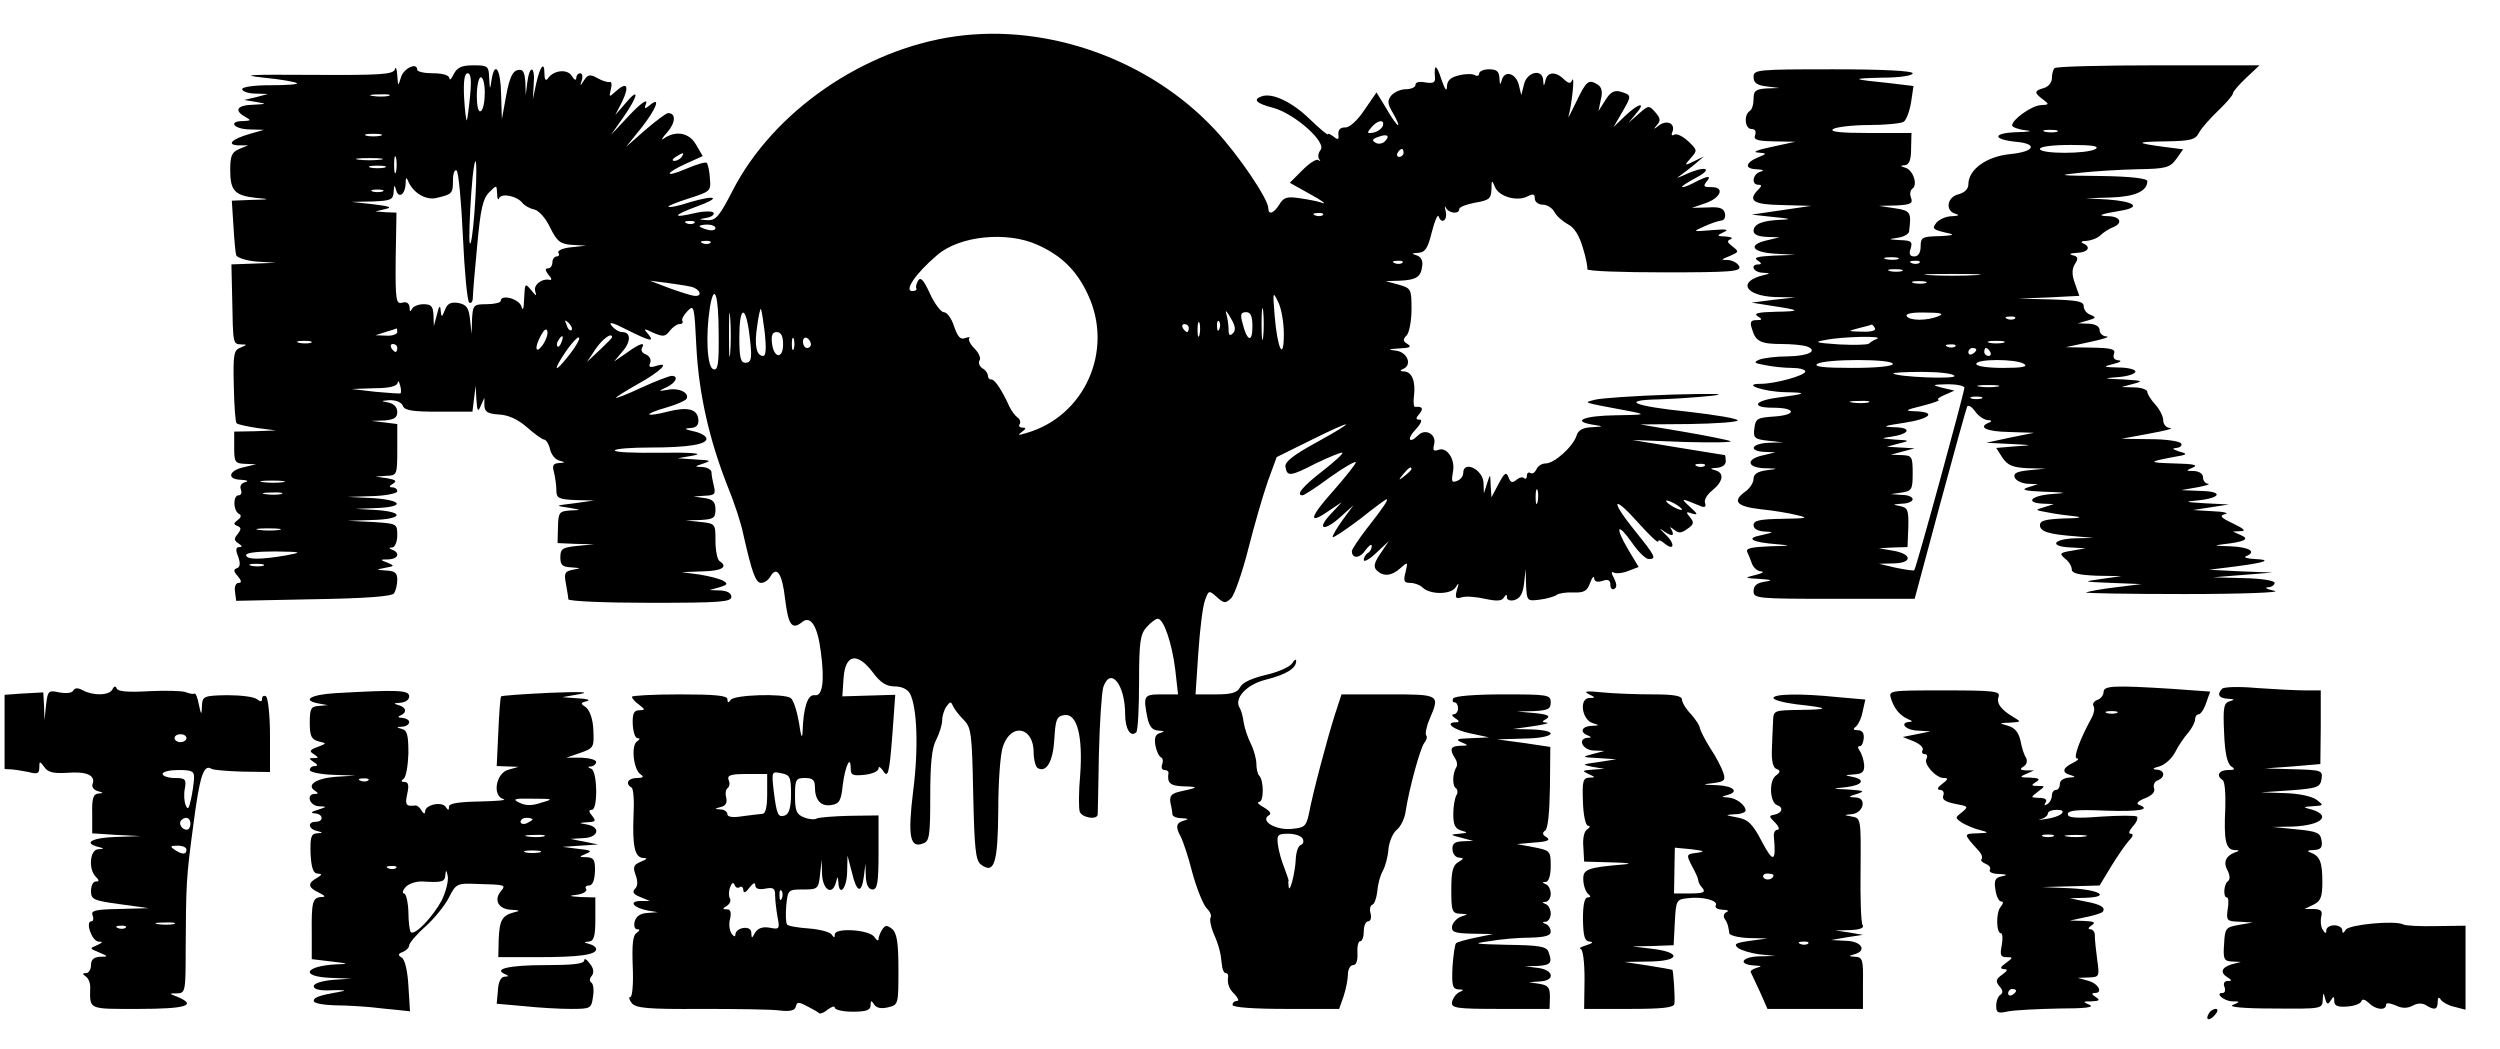 <svg width="546" height="229" xmlns="http://www.w3.org/2000/svg" xmlns:xlink="http://www.w3.org/1999/xlink" overflow="hidden"><defs><clipPath id="clip0"><rect x="220" y="180" width="546" height="229"/></clipPath><clipPath id="clip1"><rect x="221" y="181" width="544" height="227"/></clipPath><clipPath id="clip2"><rect x="221" y="181" width="544" height="227"/></clipPath></defs><g clip-path="url(#clip0)" transform="translate(-220 -180)"><g clip-path="url(#clip1)"><g clip-path="url(#clip2)"><path d="M259.299 283.448C239.145 280.668 219.34 267.03 210.479 249.743 207.613 244.184 206.831 243.228 205.007 243.315 202.922 243.489 202.922 243.489 204.833 243.836 205.875 244.01 206.57 244.531 206.31 244.966 206.049 245.313 204.225 245.313 202.314 244.879 197.189 243.663 197.362 244.357 202.574 246.269 208.134 248.266 207.005 248.961 201.098 247.224 198.752 246.442 196.667 246.008 196.494 246.269 196.32 246.442 198.318 247.224 201.011 248.093 205.615 249.57 205.788 249.656 205.528 252.436 205.441 254.087 205.093 255.563 204.833 255.824 204.572 256.085 202.574 255.476 200.316 254.521 195.451 252.436 195.625 253.565 200.49 255.737L203.964 257.301 202.487 259.82C201.011 262.426 198.057 262.947 195.451 261.123 194.756 260.602 195.104 261.297 196.233 262.513 198.057 264.598 198.144 266.682 196.407 266.682 195.972 266.682 193.801 265.032 191.455 263.034L187.199 259.299 190.5 263.381C193.801 267.551 194.93 270.505 192.411 268.42 191.282 267.464 191.108 267.551 191.629 268.941 191.89 269.81 190.239 268.68 187.981 266.248L183.898 261.905 186.591 265.727C189.892 270.418 190.239 272.589 187.112 268.854L184.853 266.248 186.33 269.115C187.981 272.589 187.459 273.632 185.114 271.547 183.464 270.07 183.464 270.07 183.898 271.894 184.158 272.85 184.072 273.632 183.637 273.458 183.203 273.371 181.987 273.719 180.944 274.327 179.381 275.195 178.86 275.108 178.078 273.892 177.122 272.416 177.122 272.416 177.557 273.892 177.817 274.674 177.643 275.369 177.209 275.369 176.688 275.369 176.34 274.848 176.34 274.327 176.34 273.719 175.906 273.892 175.385 274.761 174.429 276.411 171.302 276.064 170.086 274.153 169.652 273.632 169.391 274.066 169.391 275.282 169.391 278.149 168.436 276.933 167.567 273.024L166.872 269.723 167.046 273.024C167.393 276.933 166.177 277.367 165.656 273.458L165.308 270.591 165.221 273.458C165.048 275.717 164.7 276.325 163.571 276.064 162.442 275.89 161.747 274.327 161.052 270.591L160.096 265.379 159.923 270.852C159.836 276.325 158.533 278.236 157.838 273.892 157.49 271.634 157.49 271.634 157.317 274.327 157.23 276.933 157.056 277.106 153.929 277.106 151.323 277.106 150.367 276.672 149.585 275.195 149.064 274.066 148.63 273.719 148.63 274.327 148.543 274.935 147.24 275.369 145.068 275.369 143.157 275.369 141.594 275.717 141.594 276.151 141.594 277.888 138.553 276.411 138.032 274.414 137.424 272.416 137.424 272.502 137.25 274.935 137.163 276.411 136.903 276.933 136.729 276.238 136.382 275.108 133.689 274.935 118.747 275.022 104.849 275.108 102.59 275.022 108.063 274.414 111.798 274.066 115.099 273.458 115.36 273.197 115.62 272.937 113.014 272.763 109.626 272.763 106.065 272.763 103.372 272.416 103.372 271.894 103.372 271.46 104.675 270.939 106.239 270.939L109.018 270.852 106.412 270.157 103.806 269.549 106.412 269.115C108.845 268.68 108.845 268.68 105.804 268.507 102.243 268.42 101.548 267.29 103.98 265.901 105.37 265.119 105.37 265.032 103.633 264.945 100.245 264.945 101.461 263.208 104.936 263.121L108.15 263.034 105.109 262.165C101.113 261.036 99.81 259.733 102.59 259.646L104.675 259.646 102.764 258.864C101.113 258.169 100.766 257.388 100.766 254.26 100.766 249.743 101.722 248.701 106.412 248.18 109.626 247.919 109.54 247.832 105.457 247.745L101.113 247.572 101.461 242.186C101.635 239.145 101.895 236.279 102.069 235.671 102.243 235.15 104.328 234.455 106.586 234.281L110.756 234.02 105.891 233.847 101.027 233.673 101.2 226.115C101.374 216.126 101.374 216.299 103.198 216.212 104.501 216.212 104.501 216.126 103.025 215.518 101.548 214.996 101.374 214.041 101.548 207.178 101.635 202.835 101.895 199.187 102.156 199.013 102.416 198.752 104.414 198.318 106.673 197.97L110.756 197.449 106.239 197.275 101.635 197.189 101.635 193.714C101.635 190.5 101.808 190.239 104.067 190.152L106.412 190.065 103.893 189.457C100.418 188.762 99.897 186.765 103.111 186.678 104.414 186.591 104.936 186.417 104.067 186.156 103.198 185.983 102.764 185.288 103.111 184.506 103.372 183.811 103.111 183.29 102.59 183.29 101.374 183.29 101.374 180.076 102.59 179.294 103.285 178.946 103.198 178.512 102.416 177.904 101.461 177.209 101.461 176.949 102.33 176.601 103.198 176.254 103.198 175.906 102.416 174.864 101.548 173.821 101.548 173.474 102.59 172.779 103.372 172.258 103.459 171.997 102.764 171.997 101.982 171.997 101.895 171.389 102.503 169.912 103.025 168.436 102.938 167.654 102.243 167.393 101.461 167.133 101.461 166.698 102.416 165.656 103.285 164.613 103.285 164.179 102.59 164.179 101.982 164.179 101.635 163.31 101.808 162.268L102.069 160.27 119.008 160.617C130.127 160.791 136.208 161.226 136.555 161.92 136.903 162.442 137.25 163.745 137.25 164.874 137.25 166.351 136.729 166.785 134.905 166.872 132.473 167.046 132.473 167.046 134.644 167.48 136.642 167.827 136.729 167.914 135.079 168.609 133.428 169.217 133.428 169.304 135.339 169.304 137.424 169.391 137.945 170.694 136.208 171.389 135.339 171.736 135.339 171.91 136.208 171.91 136.729 171.997 137.25 173.126 137.25 174.603 137.25 177.122 137.163 177.122 131.864 177.47L126.392 177.73 131.864 177.904C138.379 178.078 138.988 179.641 132.733 180.076L128.129 180.336 132.733 180.51C139.074 180.771 138.379 182.247 131.864 182.682L126.392 182.942 131.864 183.116C134.818 183.203 137.25 183.724 137.25 184.158 137.25 184.68 136.729 185.027 136.208 185.027 135.426 185.027 135.426 185.288 136.295 185.809 137.25 186.417 136.903 186.678 134.992 187.025L132.473 187.373 134.905 187.546C137.163 187.633 137.25 187.72 137.25 193.193L137.25 198.839 134.47 199.187 131.604 199.534 134.47 199.621C136.555 199.795 137.25 200.229 137.25 201.445 137.25 202.487 136.555 203.269 135.339 203.53 133.515 203.877 133.602 203.877 135.6 204.051 136.99 204.051 138.119 203.617 138.466 202.835 138.814 201.793 140.551 201.532 146.284 201.532L153.668 201.532 154.016 204.399 154.363 207.178 154.537 204.138C154.711 201.619 154.884 201.358 155.492 202.835L156.274 204.572 156.274 202.835C156.361 201.445 157.056 201.098 159.401 200.924 161.486 200.837 163.571 199.881 165.569 198.144 167.219 196.667 168.957 195.451 169.304 195.451 169.739 195.451 170.347 194.496 170.607 193.366 170.868 192.15 171.823 191.021 172.692 190.847 173.995 190.5 173.995 190.413 172.518 190.326 171.302 190.239 171.042 189.805 171.476 188.328 171.736 187.199 171.997 185.462 171.997 184.419 171.997 182.682 172.431 182.421 176.167 182.247L180.249 182.161 175.906 181.552C171.65 181.031 171.65 181.031 174.603 180.597 177.557 180.076 177.557 180.076 175.037 179.989 172.605 179.815 172.431 179.555 172.345 176.34L172.258 172.866 176.254 172.692 180.249 172.605 176.601 172.258C173.3 171.91 172.866 171.65 172.866 169.739 172.866 168.088 173.3 167.654 175.298 167.567 177.47 167.393 177.47 167.393 175.559 167.046 173.821 166.698 173.648 166.264 174.082 164.005 174.342 162.529 174.603 161.052 174.603 160.617 174.603 160.183 182.595 159.836 192.411 159.836 207.7 159.836 210.219 160.009 210.219 161.139 210.219 161.92 209.35 162.442 207.873 162.529L205.441 162.615 207.613 163.223C209.35 163.745 209.524 164.005 208.481 164.613 207.786 165.048 205.441 165.656 203.269 166.003L199.36 166.524 203.964 166.698C208.134 166.785 209.611 167.654 207.613 168.957 207.178 169.217 206.744 171.215 206.744 173.3 206.744 177.035 206.744 177.122 203.53 177.47L200.229 177.817 203.53 177.904C206.31 178.078 206.744 178.338 206.744 180.163 206.744 181.813 206.223 182.421 204.399 182.682L201.966 183.029 204.485 183.203C206.57 183.29 206.831 183.55 206.396 185.288 206.136 186.33 205.875 187.72 205.875 188.328 205.875 188.849 205.007 189.371 203.964 189.457 202.053 189.544 202.053 189.544 204.138 190.239 205.962 190.847 205.702 190.934 202.401 191.108L198.492 191.368 201.966 191.977C204.225 192.411 201.793 192.671 194.843 192.585 189.11 192.498 184.506 192.671 184.767 193.106 184.94 193.453 188.415 193.714 192.324 193.714 200.837 193.714 205.18 194.409 204.746 195.799 204.572 196.32 203.269 197.015 201.879 197.275 199.968 197.71 199.795 197.884 201.271 197.97 202.574 198.057 203.096 198.578 203.009 199.795 202.835 202.14 200.663 202.661 196.233 201.532 194.322 201.011 192.498 200.75 192.324 200.924 192.063 201.098 193.714 201.793 195.886 202.401 198.057 203.009 200.055 203.877 200.403 204.312 201.184 205.615 198.752 206.831 196.32 206.31 194.148 205.962 194.148 205.962 196.146 206.918 198.144 207.873 198.752 209.35 197.189 209.35 196.667 209.35 193.714 208.221 190.674 206.831 187.546 205.354 185.027 204.399 185.027 204.572 185.027 204.746 187.112 206.049 189.718 207.526 194.756 210.306 197.015 212.564 193.801 211.522 192.411 211.087 192.063 211.261 192.498 212.217 192.758 212.912 192.324 213.693 191.542 214.041 190.76 214.301 190.413 214.909 190.674 215.431 191.542 216.821 190.239 216.473 187.373 214.388L184.593 212.477 186.417 214.649C188.328 216.821 188.328 218.905 186.33 218.905 185.722 218.905 184.68 219.513 184.072 220.295 183.29 221.251 184.332 220.99 187.373 219.427 192.585 216.821 193.54 216.647 191.977 218.558 190.934 219.687 191.108 219.774 193.193 218.732 195.277 217.863 195.799 217.863 196.754 219.166 197.362 219.948 198.318 220.643 198.839 220.643 199.447 220.643 199.708 220.903 199.534 221.338 199.273 221.685 199.795 222.641 200.663 223.509 202.053 224.986 202.14 224.552 202.574 215.691 203.096 205.528 205.354 195.538 209.35 185.375 210.827 181.813 212.39 177.035 212.825 174.777 214.736 166.351 215.518 164.179 216.734 164.179 217.429 164.179 218.297 164.787 218.732 165.569 220.122 168.001 221.338 166.177 221.946 160.704 222.641 155.058 223.422 153.842 225.594 155.579 227.505 157.23 229.069 154.797 229.764 149.064 230.632 142.636 230.111 139.335 228.374 139.682 226.897 139.856 225.942 137.076 225.768 131.691 225.681 129.953 225.42 130.648 224.986 133.689 224.552 136.208 223.77 138.64 223.162 139.074 221.511 140.117 210.74 139.769 210.045 138.64 209.611 137.945 209.35 138.032 209.35 138.814 209.35 139.596 206.657 139.856 198.926 139.856 193.193 139.856 188.502 139.596 188.502 139.335 188.502 138.988 189.197 138.206 190.065 137.598 191.455 136.468 191.455 136.468 190.065 136.382 188.936 136.382 188.589 135.687 188.676 133.341 188.762 131.691 189.197 130.301 189.718 130.301 190.326 130.301 190.239 130.04 189.631 129.606 188.241 128.737 188.849 123.351 190.413 122.396 191.195 121.875 190.934 121.614 189.631 121.614 187.633 121.614 186.938 120.398 188.415 119.529 188.849 119.269 189.023 116.489 188.849 113.449 188.589 106.673 189.11 104.241 191.021 104.154 191.977 104.154 191.803 103.893 190.5 103.372 188.849 102.677 188.676 102.243 189.284 100.505 189.805 99.115 189.805 98.073 189.197 97.465 188.502 96.77 188.762 96.249 190.326 95.641L192.411 94.772 190.239 94.772C187.72 94.685 188.849 93.295 191.977 92.687L194.148 92.34 191.89 92.166C190.326 92.079 189.457 91.471 189.11 90.342 188.849 89.386 189.11 88.605 189.631 88.605 190.326 88.605 190.239 88.344 189.544 87.823 188.676 87.302 188.502 85.304 188.676 80.439 188.849 76.791 188.589 73.837 188.154 73.837 187.72 73.837 187.894 73.229 188.502 72.447 189.457 71.405 191.977 71.144 203.617 71.231 211.348 71.231 219.079 71.144 220.816 70.884 223.075 70.623 224.117 70.884 224.291 71.752 224.552 72.795 224.899 72.795 226.723 71.839 227.94 71.231 229.156 70.536 229.416 70.276 229.677 70.102 230.546 70.449 231.327 71.144 232.196 71.752 232.804 71.926 232.804 71.492 232.804 71.057 234.541 70.623 236.713 70.623 239.667 70.623 240.622 70.971 240.622 72.013 240.622 73.142 240.796 73.142 241.404 72.187 241.925 71.405 242.968 71.231 244.444 71.579 246.703 72.1 246.703 72.273 246.703 79.831 246.703 85.738 246.355 87.823 245.313 88.691 244.184 89.56 243.836 89.56 243.141 88.518 242.707 87.823 242.36 86.954 242.36 86.433 242.36 85.999 241.925 86.172 241.491 86.867 240.535 88.518 232.804 89.039 232.804 87.475 232.804 86.694 232.63 86.694 232.109 87.475 231.762 87.996 229.503 88.605 227.158 88.778 224.725 88.952 222.641 89.299 222.38 89.647 222.119 89.994 222.033 91.819 222.206 93.817 222.554 97.204 222.641 97.291 225.855 97.291 229.069 97.291 229.243 97.378 229.59 100.592L229.938 103.806 230.024 100.592C230.198 97.118 232.283 95.901 233.065 98.855 233.412 100.245 233.499 100.245 233.586 98.855 233.76 95.641 235.41 97.465 235.497 101.027L235.584 104.675 236.539 101.027C237.582 96.596 238.624 96.249 239.145 100.071L239.493 102.938 239.58 100.158C239.667 98.247 240.188 97.291 241.057 97.291 242.099 97.291 242.36 98.768 242.36 105.37L242.36 113.449 236.018 113.362C232.457 113.275 229.243 113.014 228.808 112.754 228.374 112.493 227.158 112.58 226.115 113.014 224.465 113.622 224.117 114.404 224.117 117.705 224.117 121.267 224.291 121.614 226.289 121.614 227.94 121.614 228.461 121.18 228.461 119.703 228.461 116.75 229.764 115.36 232.022 115.707 233.76 115.968 234.194 116.576 234.541 120.05 235.063 124.22 236.279 126.826 236.279 123.699 236.279 122.222 236.713 122.048 239.319 122.309 240.97 122.483 242.36 123.091 242.36 123.699 242.36 124.22 242.707 124.046 243.228 123.351 244.444 121.354 244.705 122.396 245.4 131.343L246.008 139.769 240.275 139.596 234.455 139.422 234.715 143.331C235.063 148.63 237.669 149.151 241.057 144.721 242.794 142.375 244.097 141.594 245.921 141.594 247.398 141.594 248.701 140.985 249.222 140.03 250.786 137.076 251.133 128.042 249.917 118.747 248.701 108.758 249.222 106.152 252.176 107.368 253.479 107.802 253.652 109.192 253.652 117.705 253.652 124.741 254 128.216 254.955 129.953 255.65 131.343 256.258 133.254 256.258 134.21 256.258 135.165 256.693 136.555 257.214 137.25 257.996 138.293 258.169 138.379 258.604 137.337 258.864 136.729 259.907 135.339 260.949 134.297 262.6 132.646 262.773 131.43 263.034 118.139 263.295 106.239 263.555 103.633 264.684 102.764 267.638 100.505 268.42 102.938 268.507 114.578 268.507 120.659 268.941 126.913 269.549 128.563 271.373 133.776 276.238 132.733 276.238 127.174 276.238 125.61 276.672 124.046 277.106 123.786 279.017 122.657 280.494 125.263 280.755 130.127 281.015 134.47 281.276 135.079 282.927 135.339 285.706 135.773 287.009 130.822 286.401 122.309 286.054 118.574 286.054 114.925 286.314 114.23 286.836 112.927 290.05 112.406 290.223 113.622 290.223 113.97 290.397 119.877 290.484 126.826 290.658 133.776 291.092 140.291 291.44 141.42 293.003 146.024 296.217 142.028 296.217 135.513 296.217 132.299 297.433 130.388 298.649 131.604 298.997 131.951 299.258 136.816 299.258 142.462 299.258 151.323 299.518 152.973 300.908 154.537 301.864 155.579 302.906 156.361 303.34 156.361 304.643 156.361 306.468 150.975 307.162 145.242L307.771 139.856 304.122 139.856C300.3 139.856 300.126 139.596 301.082 134.731 301.516 132.82 302.124 132.038 303.514 131.951 304.817 131.864 304.991 131.778 303.862 131.43 302.819 131.169 302.559 130.388 302.819 128.737 303.08 127.434 303.601 126.305 304.035 126.131 304.47 125.957 304.556 125.263 304.296 124.568 304.035 123.873 304.296 123.351 304.817 123.351 305.338 123.351 305.686 123.091 305.686 122.743 305.338 120.485 306.033 119.877 309.074 119.79 312.375 119.703 312.288 119.529 308.205 118.661 306.294 118.226 305.859 117.705 306.12 116.141 306.381 115.099 306.554 113.97 306.554 113.622 306.641 113.188 307.51 112.841 308.639 112.841 310.029 112.754 310.203 112.667 309.074 112.319 307.336 111.885 307.162 110.929 308.379 108.758 308.813 107.976 310.029 104.414 310.898 100.94 311.853 97.465 313.243 94.077 313.938 93.295 314.72 92.514 315.154 91.645 314.894 91.211 314.633 90.776 314.894 89.386 315.415 87.996 316.718 85.043 317.065 83.566 317.326 81.047 317.413 79.918 317.76 79.049 318.195 79.049 318.542 79.049 318.716 78.789 318.716 78.354 318.455 76.791 318.89 75.575 320.193 74.358 320.887 73.576 321.148 72.969 320.627 72.969 320.106 72.969 319.671 72.621 319.671 72.1 319.671 71.579 324.102 71.231 331.312 71.231L342.952 71.231 343.907 73.924C344.428 75.488 344.863 77.659 344.863 78.702 344.863 79.831 345.384 80.787 345.992 80.787 346.687 80.787 347.035 81.742 346.948 83.392 346.861 84.782 347.121 85.999 347.556 85.999 347.99 85.999 348.338 86.954 348.338 88.17 348.338 89.386 348.772 90.342 349.293 90.342 349.814 90.342 350.075 91.124 349.814 92.079 349.554 92.948 349.727 93.817 350.249 93.99 350.683 94.164 351.117 95.467 351.291 96.857 351.378 98.334 351.899 100.332 352.507 101.374 353.028 102.33 353.636 104.501 353.723 106.152 353.897 107.715 354.679 109.626 355.548 110.321 356.416 111.016 357.285 112.841 357.459 114.23 358.24 119.356 360.673 128.129 361.541 129.258 362.063 129.866 362.236 130.561 361.976 130.909 361.715 131.169 361.976 132.733 362.671 134.384 365.016 139.856 365.016 139.856 353.723 139.856L343.473 139.856 341.996 135.339C340.259 129.866 337.132 118.053 336.35 113.796 335.742 111.016 335.394 110.756 332.441 110.495 329.053 110.234 325.665 112.232 327.576 113.449 328.271 113.796 327.837 114.404 326.534 115.186 325.405 115.794 324.883 116.315 325.491 116.402 326.534 116.402 326.534 121.093 325.491 122.135 325.144 122.483 324.883 123.612 324.883 124.654 324.883 125.697 324.362 127.695 323.667 129.085 322.972 130.475 322.277 132.559 322.104 133.776 321.93 134.992 321.582 136.382 321.235 136.903 319.932 138.988 322.712 142.028 326.968 143.07 331.398 144.2 333.57 145.503 333.57 147.153 333.57 147.674 333.136 147.414 332.701 146.632 332.18 145.85 329.661 144.721 326.968 144.113 324.015 143.418 321.843 142.462 321.322 141.42 320.714 140.204 319.411 139.856 316.023 139.856L311.593 139.856 312.201 148.977C312.548 154.016 313.156 159.141 313.678 160.444 314.459 162.615 314.546 162.615 316.284 161.052 317.847 159.662 318.108 159.662 319.411 160.878 320.106 161.66 321.843 166.524 323.146 171.736 324.449 176.862 326.36 183.464 327.403 186.417L329.314 191.629 336.697 195.277C346.34 200.055 347.121 199.881 338.174 194.93 333.049 192.15 331.051 190.587 331.225 189.544 331.572 187.286 332.267 187.373 338 190.326 340.954 191.716 343.473 192.758 343.647 192.585 343.907 192.411 341.909 190.587 339.216 188.502 334.96 185.201 333.396 183.29 334.96 183.29 335.307 183.29 338 185.027 341.041 187.286 344.081 189.457 346.6 190.847 346.6 190.5 346.6 190.152 344.428 187.373 341.736 184.332 336.437 178.425 336.089 176.688 340.693 179.902L343.56 181.813 341.041 179.12C337.827 175.646 339.825 175.385 343.473 178.773L346.079 181.118 343.647 177.817C342.344 175.993 341.388 174.342 341.562 174.169 341.736 173.995 344.342 175.732 347.469 178.078 350.509 180.51 353.115 182.421 353.289 182.421 353.81 182.421 352.594 180.597 349.032 176.08 347.208 173.734 345.732 171.476 345.732 171.128 345.732 169.391 347.469 169.478 348.685 171.302 349.467 172.345 350.075 172.779 350.075 172.258 350.075 171.65 349.727 170.955 349.206 170.694 348.772 170.433 348.338 169.739 348.338 169.217 348.338 168.609 349.554 169.304 351.117 170.781L353.81 173.3 351.986 170.607C350.596 168.609 350.422 167.654 351.117 166.959 352.594 165.482 354.418 165.656 356.329 167.393 357.98 168.87 357.98 168.783 357.459 166.524 356.937 164.613 357.111 164.179 358.501 164.179 359.37 164.179 360.586 163.745 361.107 163.223 362.757 161.573 367.361 161.573 368.404 163.223 369.099 164.353 369.186 164.179 368.664 162.615 368.23 160.878 368.404 160.617 369.794 161.052 370.662 161.312 372.921 161.139 374.832 160.704 377.264 160.183 378.48 160.183 378.915 160.965 379.436 161.747 379.61 161.747 379.61 160.965 379.61 160.444 380.392 160.183 381.26 160.444 382.476 160.791 383.084 161.834 383.345 164.092L383.692 167.219 383.779 163.658C383.953 160.183 384.04 160.183 386.82 160.531 388.296 160.704 390.034 161.226 390.468 161.573 390.989 161.92 392.64 162.181 394.203 162.094 396.462 162.007 397.157 162.442 397.765 164.179 398.199 165.395 398.634 165.83 398.634 165.221 398.721 164.44 399.329 164.266 400.458 164.613 401.674 165.048 402.195 164.787 402.195 163.745 402.195 162.963 402.63 162.615 403.064 162.876 403.672 163.223 403.585 164.005 402.977 165.221 402.369 166.264 402.369 166.785 402.89 166.438 403.411 166.177 404.801 166.264 406.104 166.785L408.363 167.654 406.017 171.563C403.064 176.601 403.759 177.47 406.973 172.866 408.276 170.955 409.926 169.391 410.534 169.391 412.359 169.391 412.098 169.912 407.407 175.732 402.021 182.421 402.716 183.55 408.363 177.209 410.708 174.603 412.619 172.779 412.619 173.213 412.619 173.648 413.227 173.474 413.922 172.866 416.181 170.955 416.441 172.692 414.183 174.777 413.054 175.906 412.706 176.254 413.488 175.732 414.27 175.124 415.225 174.603 415.573 174.603 415.92 174.603 415.92 175.124 415.573 175.732 415.052 176.514 415.138 176.514 416.181 175.732 417.136 174.951 417.744 175.037 419.047 175.993 420.437 176.949 420.524 177.383 419.569 178.512 418.613 179.641 418.7 179.815 420.09 179.294 421.393 178.946 421.306 179.207 419.569 180.771 417.397 182.769 417.484 182.769 422.088 180.858 422.87 180.597 423.13 180.858 422.87 181.639 422.609 182.334 423.391 183.55 424.52 184.419 426.865 186.33 427.126 188.241 425.041 188.762 423.825 189.11 423.999 189.197 425.476 189.284 426.518 189.371 427.387 189.892 427.387 190.674 427.387 191.368 427.3 191.977 427.213 192.063 427.039 192.063 422.435 192.845 416.963 193.714L406.973 195.364 418.266 194.93C424.52 194.756 429.037 194.843 428.429 195.104 427.821 195.364 423.13 196.32 418.005 197.189L408.71 198.752 419.395 198.839C425.215 198.926 429.993 199.273 429.993 199.621 429.993 200.055 425.128 200.837 419.134 201.532 407.233 202.748 404.193 204.051 412.793 204.225 415.833 204.312 421.045 204.659 424.346 205.007 428.082 205.441 424.781 205.528 415.746 205.267 407.668 205.007 400.024 204.485 398.807 204.138 396.288 203.443 395.506 203.704 406.539 201.619 410.1 200.924 409.84 200.837 403.324 200.75 396.375 200.663 393.508 199.447 398.547 198.665 400.805 198.318 400.718 198.318 398.112 198.144 396.201 198.057 395.159 197.536 394.811 196.32 394.03 193.888 389.947 190.239 388.036 190.239 387.167 190.239 386.298 189.631 386.038 188.936 385.69 188.241 385.169 187.894 384.735 188.154 384.301 188.415 383.953 188.154 383.953 187.546 383.953 186.938 383.692 186.765 383.345 187.025 383.084 187.373 382.303 187.199 381.695 186.678 380.739 185.896 380.392 186.07 379.957 187.199 379.436 188.502 379.089 188.241 377.786 185.809L376.222 182.855 376.048 185.462C375.961 188.068 375.961 188.068 375.266 185.896L374.571 183.724 374.485 185.983C374.398 188.936 370.054 191.021 370.054 188.154 370.054 187.459 369.446 186.678 368.664 186.417 367.535 185.983 367.448 186.33 367.796 188.328 368.404 191.108 366.493 193.974 364.582 193.193 363.539 192.845 363.366 193.106 363.713 194.496 364.234 196.581 361.802 197.97 360.238 196.407 358.24 194.409 357.632 195.538 359.63 197.623 360.846 198.926 361.194 199.795 360.586 199.795 359.63 199.795 359.63 200.055 360.499 201.098 361.454 202.227 361.107 202.748 359.543 202.574 359.283 202.487 359.109 203.53 359.283 204.833 359.717 208.134 358.848 210.219 357.198 210.306 356.242 210.306 356.156 210.566 356.851 210.827 358.935 211.609 357.98 214.388 355.548 214.823 353.463 215.083 353.55 215.17 356.156 215.344 358.414 215.431 358.848 215.691 357.893 216.299 356.851 216.907 356.851 217.342 357.719 218.21 358.24 218.732 358.762 221.338 358.762 223.857 358.762 228.287 358.675 228.461 355.982 229.243L353.115 230.024 356.156 230.111C359.804 230.285 360.846 230.893 361.107 233.412 361.281 234.541 360.76 235.41 359.804 235.671 358.675 236.018 358.762 236.105 360.238 236.192 361.715 236.279 362.323 237.147 363.192 240.709 363.8 243.141 364.495 244.705 364.669 244.184 365.277 242.36 366.667 243.228 366.232 245.226 365.972 246.269 365.972 246.616 366.232 246.095 366.84 244.792 369.186 244.531 369.186 245.747 369.186 246.182 370.749 246.79 372.66 247.137 375.701 247.658 376.135 248.006 376.222 250.004 376.222 252.176 376.309 252.176 377.004 250.525 377.872 248.44 381.868 247.311 384.127 248.527 385.343 249.135 385.69 249.048 385.69 248.006 385.69 247.311 386.472 246.703 387.428 246.703 388.296 246.703 389.513 246.008 389.947 245.139 390.381 244.271 391.771 243.054 392.9 242.446 394.377 241.665 395.42 239.927 396.201 237.234 396.896 235.063 397.244 232.978 397.157 232.63 397.07 232.196 404.627 231.935 413.922 231.935 428.603 231.935 430.775 232.109 430.34 233.238 429.993 233.933 428.95 234.541 427.908 234.628 426.257 234.628 426.257 234.715 428.255 235.497 430.253 236.366 430.34 236.453 428.863 237.582 427.734 238.451 427.56 238.798 428.429 239.145 429.037 239.406 428.603 239.667 427.387 239.754 425.389 239.84 425.302 239.927 426.952 240.709 428.255 241.317 427.474 241.404 424.346 241.143 420.09 240.796 420.09 240.796 422.609 241.925 424.086 242.62 425.736 243.141 426.344 243.228 427.039 243.228 427.387 243.923 427.213 244.792 426.952 245.921 426.084 246.269 423.478 246.095L420.003 246.008 423.043 247.05C426.431 248.266 427.213 250.612 424.173 250.525 422.609 250.525 422.435 250.699 423.13 251.654 424.433 253.131 423.565 253.131 420.437 251.481 418.961 250.699 417.831 250.351 417.831 250.612 417.831 250.786 419.308 251.741 421.132 252.697 424.954 254.782 422.609 255.216 418.439 253.218 416.876 252.523 416.355 252.349 417.31 252.957 418.179 253.565 419.742 254.782 420.785 255.65L422.609 257.214 420.437 256.171C418.353 255.129 418.266 255.216 419.742 256.866 421.219 258.517 421.219 258.604 419.221 260.515 418.005 261.644 416.702 262.252 416.181 261.992 415.66 261.644 415.399 261.905 415.746 262.6 416.441 264.424 414.53 265.292 412.793 263.989 411.577 263.034 411.49 263.034 412.359 264.076 413.227 265.032 413.14 265.553 412.011 266.856 410.621 268.42 410.534 268.42 408.363 266.509L406.104 264.511 407.755 266.509C410.1 269.202 408.45 268.941 405.409 266.074L402.89 263.642 404.801 266.943C406.886 270.505 406.886 270.591 404.367 271.373 403.064 271.721 402.195 271.286 401.066 269.462L399.589 267.117 400.11 269.636C400.545 271.286 400.284 272.329 399.502 272.85 397.418 274.153 396.983 273.805 394.725 269.115 393.508 266.595 392.814 265.206 393.074 266.074 393.769 268.507 394.464 275.108 393.856 273.892 393.508 273.024 393.074 273.111 392.032 274.066 390.294 275.803 388.47 275.717 388.036 273.892 387.688 272.416 387.602 272.416 387.515 273.892 387.341 276.411 384.04 275.717 383.345 273.024L382.737 270.591 382.216 272.763C381.608 275.369 379.089 276.151 378.48 273.892 378.133 272.676 378.046 272.763 377.959 274.327 377.872 275.803 377.351 276.238 375.701 276.238 374.485 276.238 373.529 275.803 373.529 275.282 373.529 274.848 373.095 274.674 372.66 274.935 372.139 275.282 370.576 275.282 369.186 274.935 367.275 274.5 366.58 273.805 366.493 272.502 366.493 271.199 366.058 271.807 365.277 274.066 364.234 277.367 363.626 277.541 363.887 274.414 363.974 273.371 363.539 273.111 361.802 273.371 360.499 273.632 359.63 273.458 359.63 272.85 359.63 272.329 358.675 271.894 357.545 271.894 356.416 271.894 355.026 271.286 354.331 270.505 353.463 269.375 353.463 268.767 354.766 266.595 355.548 265.206 356.069 264.076 355.808 264.076 355.548 264.076 354.418 265.64 353.289 267.638L351.117 271.199 348.424 267.29C346.861 264.945 345.123 263.468 344.255 263.555 343.212 263.555 342.778 263.121 342.778 262.078 342.952 260.862 342.691 260.775 341.736 261.557 341.041 262.078 340.519 262.339 340.519 262.078 340.519 261.731 338.695 263.295 336.524 265.379 332.701 269.115 328.271 271.199 326.013 270.331 324.015 269.636 324.883 268.767 328.619 267.812 333.31 266.509 340.346 260.254 338.869 258.604 338.348 257.909 338.261 257.04 338.608 256.606 338.956 256.171 338.869 256.085 338.435 256.432 338 256.779 336.437 255.737 334.96 254.26L332.18 251.481 336.524 249.048C338.956 247.745 340.259 246.79 339.39 247.05 338.522 247.398 336.263 247.832 334.439 248.093 331.659 248.527 330.877 248.353 329.922 246.79 328.706 244.792 327.489 244.357 327.489 245.921 327.489 247.919 320.974 257.561 315.849 263.034 301.69 278.236 279.539 286.227 259.299 283.448ZM153.147 270.418C152.886 267.638 152.539 265.292 152.452 265.119 152.278 264.945 152.018 267.204 151.844 270.07 151.67 273.719 151.931 275.369 152.626 275.369 153.321 275.369 153.494 273.892 153.147 270.418ZM156.361 271.113C156.361 269.202 156.014 267.377 155.492 267.117 154.971 266.769 154.624 268.159 154.624 270.505 154.624 272.676 155.058 274.5 155.492 274.5 156.014 274.5 156.361 272.937 156.361 271.113ZM135.339 270.418C134.47 270.244 132.907 270.244 131.864 270.418 130.735 270.591 131.43 270.765 133.341 270.765 135.252 270.852 136.121 270.678 135.339 270.418ZM352.507 263.903C352.247 263.295 351.378 262.6 350.422 262.426 349.032 262.165 348.946 262.339 349.988 263.555 351.378 265.206 352.941 265.379 352.507 263.903ZM133.602 261.731C132.733 261.557 131.343 261.557 130.561 261.731 129.693 261.992 130.388 262.165 132.038 262.165 133.689 262.165 134.384 261.992 133.602 261.731ZM352.941 260.515C352.42 259.994 351.465 259.82 350.857 260.254 350.075 260.689 350.162 261.036 351.465 261.47 353.463 262.252 354.158 261.731 352.941 260.515ZM357.024 257.996C357.024 257.561 356.59 257.127 356.069 257.127 355.634 257.127 355.461 257.561 355.721 257.996 355.982 258.517 356.416 258.864 356.677 258.864 356.851 258.864 357.024 258.517 357.024 257.996ZM136.99 253.913C136.729 253.044 136.555 253.739 136.555 255.39 136.555 257.04 136.729 257.735 136.99 256.953 137.163 256.085 137.163 254.695 136.99 253.913ZM154.102 244.966C153.755 240.448 153.321 237.495 153.06 238.364 152.886 239.319 153.06 244.184 153.408 249.222 153.755 254.26 154.276 257.301 154.45 255.824 154.624 254.434 154.45 249.483 154.102 244.966ZM199.36 257.127C199.1 256.693 198.318 256.258 197.797 256.258 197.189 256.258 197.275 256.606 198.057 257.127 199.708 258.169 200.055 258.169 199.36 257.127ZM133.602 256.519C132.212 256.345 130.127 256.345 128.824 256.519 127.434 256.693 128.563 256.866 131.169 256.866 133.776 256.866 134.905 256.693 133.602 256.519ZM134.47 254.782C133.602 254.608 132.212 254.608 131.43 254.782 130.561 255.042 131.256 255.216 132.907 255.216 134.557 255.216 135.252 255.042 134.47 254.782ZM151.583 239.754C151.931 232.109 152.539 225.594 152.973 225.334 153.408 225.073 153.755 225.594 153.755 226.463 153.755 227.331 154.189 232.457 154.711 237.842 155.405 245.574 155.927 248.006 157.317 249.396 158.967 251.046 158.967 251.046 159.054 249.135 159.054 248.006 159.314 247.572 159.488 248.093 160.009 249.309 163.397 248.614 164.613 247.05 165.135 246.442 166.264 245.834 167.133 245.66 168.088 245.487 169.652 243.836 170.607 241.751 172.171 238.624 172.866 238.103 175.472 237.929L178.512 237.756 175.211 237.408C173.474 237.234 172.171 236.713 172.431 236.192 172.779 235.758 172.518 235.41 172.084 235.41 171.563 235.41 171.128 234.802 171.128 234.107 171.128 233.412 170.694 232.804 170.173 232.804 169.478 232.804 169.565 232.37 170.26 231.414 170.955 230.719 171.042 230.198 170.607 230.285 168.87 230.719 166.872 229.156 167.393 227.766 167.741 226.637 167.567 226.723 166.524 228.026 165.135 229.677 165.135 229.59 164.961 226.289 164.874 223.944 164.7 223.336 164.353 224.552 163.745 226.202 159.836 227.245 159.836 225.681 159.836 225.334 158.446 224.986 156.795 224.986 153.929 224.986 153.755 224.812 153.581 221.772L153.494 218.471 153.147 221.598C152.886 224.204 152.365 224.899 150.628 225.247 148.977 225.507 148.195 225.16 147.674 223.77 146.979 222.033 146.892 222.033 146.719 223.683 146.632 224.899 146.371 224.639 145.937 222.814L145.242 220.208 145.155 222.641C145.068 224.552 144.634 224.986 142.983 224.986 141.854 224.986 140.638 224.465 140.464 223.944 140.117 223.249 139.943 223.336 139.943 224.291 139.856 225.16 139.335 225.594 138.379 225.334 136.99 224.899 136.816 225.768 136.903 234.889L137.076 244.966 134.731 245.052 132.473 245.226 134.644 245.747C136.295 246.095 135.6 246.355 132.038 246.79L127.26 247.311 131.864 247.398C135.86 247.572 136.382 247.745 136.468 249.57 136.555 251.046 136.642 251.133 136.99 249.917 137.511 247.919 138.988 248.875 139.074 251.307 139.074 252.61 139.248 252.784 139.596 251.915 140.638 249.309 143.505 247.572 145.85 248.18 149.238 248.961 149.412 249.135 149.412 252.002 149.412 253.479 149.759 254.434 150.193 254.173 150.628 253.913 151.236 247.398 151.583 239.754ZM134.036 249.57C133.428 249.396 132.386 249.396 131.864 249.57 131.256 249.83 131.691 250.004 132.907 250.004 134.123 250.004 134.557 249.83 134.036 249.57ZM339.39 244.444C339.13 244.184 338.348 244.097 337.74 244.357 337.045 244.618 337.305 244.879 338.261 244.879 339.216 244.966 339.738 244.705 339.39 244.444ZM202.14 242.707C201.879 242.446 201.098 242.36 200.49 242.62 199.795 242.881 200.055 243.141 201.011 243.141 201.966 243.228 202.487 242.968 202.14 242.707ZM206.744 241.578C206.744 241.143 205.962 240.97 205.007 241.23 204.051 241.491 203.269 241.838 203.269 242.012 203.269 242.186 204.051 242.36 205.007 242.36 205.962 242.36 206.744 242.012 206.744 241.578ZM277.106 237.929C282.318 235.584 285.619 232.37 288.052 227.158 293.872 214.909 287.357 200.403 274.5 196.841 272.85 196.32 272.676 196.407 273.632 197.102 274.587 197.797 274.674 198.057 273.805 198.057 273.197 198.057 272.85 198.405 273.197 198.839 273.458 199.273 273.197 199.968 272.763 200.229 272.242 200.576 271.373 201.706 270.939 202.661 269.288 206.31 267.725 208.568 267.03 208.568 266.595 208.481 266.248 208.916 266.248 209.35 266.248 209.871 265.727 210.653 265.032 211 264.424 211.435 264.076 212.217 264.424 212.738 264.771 213.172 264.25 214.388 263.295 215.344 262.339 216.299 261.905 217.255 262.165 217.602 262.513 217.863 262.078 217.863 261.297 217.602 260.254 217.168 259.646 217.863 258.864 220.122 258.343 221.859 257.301 223.249 256.606 223.249 255.998 223.249 254.608 225.073 253.565 227.331 252.262 230.198 251.567 230.98 251.046 230.198 250.612 229.503 250.438 228.721 250.612 228.461 250.786 228.113 250.438 227.853 249.743 227.853 247.832 227.853 250.525 231.762 255.129 235.671 259.994 239.927 270.418 240.97 277.106 237.929ZM205.615 238.364C205.354 238.103 204.572 238.016 203.964 238.277 203.269 238.537 203.53 238.798 204.485 238.798 205.441 238.885 205.962 238.624 205.615 238.364ZM356.764 234.02C356.503 233.76 355.721 233.673 355.113 233.933 354.418 234.194 354.679 234.455 355.634 234.455 356.59 234.541 357.111 234.281 356.764 234.02ZM201.358 228.808C203.356 228.374 204.051 226.637 202.227 226.81 201.619 226.81 199.187 227.592 196.754 228.461L192.411 230.111 195.886 229.677C197.797 229.416 200.229 229.069 201.358 228.808ZM207.439 218.558C207.526 211.782 207.265 210.392 206.223 210.827 204.92 211.348 204.572 218.21 205.528 224.291 206.483 229.938 207.439 227.071 207.439 218.558ZM330.877 218.471C330.877 212.39 329.487 215.17 328.879 222.38 328.445 227.766 328.445 227.94 329.661 225.42 330.356 224.031 330.877 220.903 330.877 218.471ZM209.958 214.301C209.784 212.303 209.697 214.215 209.697 218.471 209.697 222.814 209.784 224.378 209.958 222.119 210.132 219.861 210.132 216.299 209.958 214.301ZM326.36 217.863C326.186 216.299 326.013 217.516 326.013 220.643 326.013 223.77 326.186 224.986 326.36 223.509 326.534 221.946 326.534 219.34 326.36 217.863ZM217.516 218.732C217.863 215.431 217.776 213.693 217.168 213.693 215.691 213.693 215.17 216.039 215.865 220.295 216.126 222.467 216.56 224.117 216.647 223.944 216.821 223.857 217.168 221.425 217.516 218.732ZM319.758 218.645C319.063 217.95 318.803 218.21 318.803 219.513 318.803 220.556 318.542 222.119 318.281 222.988 318.021 223.857 318.455 223.422 319.237 222.033 320.279 220.295 320.453 219.34 319.758 218.645ZM214.041 219.253C214.823 213.346 214.736 212.217 213.259 212.217 212.217 212.217 211.956 213.433 211.956 217.776 211.956 224.204 213.172 225.073 214.041 219.253ZM324.015 220.035C324.015 216.473 322.799 216.907 321.843 220.903 321.322 222.728 321.496 223.249 322.625 223.249 323.667 223.249 324.015 222.38 324.015 220.035ZM175.298 219.34C175.037 219.079 174.516 219.513 174.256 220.382 173.734 221.598 173.821 221.685 174.69 220.903 175.298 220.295 175.559 219.6 175.298 219.34ZM312.461 218.297C312.201 217.429 312.027 217.95 312.027 219.34 312.027 220.816 312.201 221.425 312.461 220.903 312.635 220.295 312.635 219.079 312.461 218.297ZM316.805 219.6C316.544 218.905 316.284 219.166 316.284 220.122 316.197 221.077 316.457 221.598 316.718 221.251 316.978 220.99 317.065 220.208 316.805 219.6ZM310.116 219.774C310.116 219.34 309.942 218.905 309.768 218.905 309.508 218.905 309.074 219.34 308.813 219.774 308.552 220.295 308.726 220.643 309.16 220.643 309.682 220.643 310.116 220.295 310.116 219.774ZM137.25 218.905C137.25 218.471 136.208 218.037 134.905 218.124L132.473 218.21 134.644 218.905C135.86 219.253 136.903 219.6 137.076 219.687 137.163 219.774 137.25 219.427 137.25 218.905ZM169.044 216.126C167.393 213.867 167.133 215.518 168.696 218.297 169.304 219.427 169.825 219.774 169.999 219.166 170.26 218.558 169.739 217.168 169.044 216.126ZM221.511 216.212C221.511 212.912 219.427 213.172 219.079 216.56 218.905 218.21 219.166 218.905 220.122 218.905 221.077 218.905 221.511 218.037 221.511 216.212ZM173.126 216.734C172.866 215.952 172.431 215.518 172.258 215.778 171.997 216.039 172.084 216.56 172.431 217.081 173.213 218.471 173.734 218.21 173.126 216.734ZM175.037 214.215C172.692 211.174 171.302 209.958 172.518 212.217 174.256 215.257 176.601 218.124 176.949 217.689 177.209 217.516 176.34 215.865 175.037 214.215ZM184.158 217.776C184.158 217.602 182.942 216.386 181.379 214.909L178.686 212.39 180.597 215.257C182.161 217.516 184.158 218.905 184.158 217.776ZM223.857 215.257C223.596 214.649 223.422 215.083 223.422 216.299 223.422 217.516 223.596 217.95 223.857 217.429 224.031 216.821 224.031 215.778 223.857 215.257ZM227.592 216.212C227.592 215.778 227.245 215.431 226.723 215.431 226.289 215.431 225.855 216.039 225.855 216.821 225.855 217.516 226.289 217.863 226.723 217.602 227.245 217.342 227.592 216.734 227.592 216.212ZM118.4 216.56C117.792 216.386 116.576 216.386 115.794 216.56 114.925 216.821 115.447 216.994 116.836 216.994 118.313 216.994 118.921 216.821 118.4 216.56ZM137.25 215.431C137.25 214.996 137.076 214.562 136.903 214.562 136.642 214.562 136.208 214.996 135.947 215.431 135.687 215.952 135.86 216.299 136.295 216.299 136.816 216.299 137.25 215.952 137.25 215.431ZM137.945 205.528C137.858 205.441 135.339 205.615 132.473 205.875L127.26 206.483 132.299 206.657C135.513 206.657 137.25 207.091 137.337 207.873 137.424 208.394 137.598 208.221 137.858 207.352 138.119 206.483 138.119 205.615 137.945 205.528ZM422.783 189.718C422.522 189.457 421.74 189.371 421.132 189.631 420.437 189.892 420.698 190.152 421.653 190.152 422.609 190.239 423.13 189.979 422.783 189.718ZM358.762 189.023C358.762 188.849 358.067 188.154 357.285 187.546 355.895 186.417 355.808 186.504 356.937 187.894 358.067 189.284 358.762 189.718 358.762 189.023ZM112.319 186.156C111.19 185.983 109.279 185.983 107.976 186.156 106.586 186.33 107.542 186.504 109.887 186.504 112.319 186.504 113.362 186.33 112.319 186.156ZM386.298 181.813C386.038 180.944 385.864 181.466 385.864 182.855 385.864 184.332 386.038 184.94 386.298 184.419 386.472 183.811 386.472 182.595 386.298 181.813ZM111.885 183.55C111.016 183.377 109.453 183.377 108.41 183.55 107.281 183.724 107.976 183.898 109.887 183.898 111.798 183.985 112.667 183.811 111.885 183.55ZM417.831 180.163C417.831 179.989 417.049 180.163 416.094 180.684 415.138 181.205 414.357 181.813 414.357 182.074 414.357 182.247 415.138 182.074 416.094 181.552 417.049 181.031 417.831 180.423 417.831 180.163ZM111.451 175.732C110.321 175.559 108.41 175.559 107.107 175.732 105.717 175.906 106.673 176.08 109.018 176.08 111.451 176.08 112.493 175.906 111.451 175.732ZM112.927 170.173C107.368 169.217 104.241 169.217 104.241 170.26 104.241 170.781 106.847 171.042 110.582 171.042 116.489 170.955 116.663 170.868 112.927 170.173ZM107.976 167.914C107.368 167.741 106.152 167.741 105.37 167.914 104.501 168.175 105.022 168.349 106.412 168.349 107.889 168.349 108.497 168.175 107.976 167.914ZM223.249 118.139C223.249 115.186 222.814 113.796 221.946 113.449 220.382 112.927 220.122 113.535 219.427 119.095 218.992 123.004 219.079 123.091 221.077 122.657 222.988 122.309 223.249 121.875 223.249 118.139ZM218.037 118.139C218.037 115.273 217.689 113.796 216.994 113.796 216.386 113.709 214.388 113.535 212.651 113.275 210.566 112.927 209.35 113.101 209.35 113.709 209.35 114.23 208.655 114.752 207.873 114.752 206.483 114.838 206.483 114.925 207.873 115.273 209.003 115.533 209.35 116.228 209.089 117.358 208.829 118.226 209.003 119.182 209.437 119.442 209.784 119.703 209.958 120.485 209.611 121.18 209.263 122.222 210.045 122.483 213.606 122.483L218.037 122.483 218.037 118.139ZM334.96 108.41C335.307 107.889 335.134 107.194 334.613 107.02 334.004 106.847 333.57 105.457 333.483 103.98 333.396 101.113 332.093 95.988 331.92 97.986 331.833 98.507 331.833 99.115 331.92 99.289 331.92 99.376 331.485 100.679 330.964 102.069 330.356 103.546 329.748 105.717 329.574 107.107 329.314 109.192 329.574 109.453 331.833 109.453 333.223 109.453 334.613 109.018 334.96 108.41ZM212.043 97.812C212.477 98.073 212.825 97.726 212.825 97.118 212.912 96.423 213.346 96.596 214.128 97.639 214.909 98.681 215.431 98.942 215.431 98.247 215.431 97.465 216.212 97.204 217.602 97.465 219.427 97.812 219.774 97.552 219.774 95.988 219.774 94.946 220.035 92.774 220.295 91.297 220.816 88.691 220.73 88.518 218.558 88.952 217.081 89.213 216.039 88.865 215.431 87.91 214.649 86.52 214.649 86.52 214.562 87.91 214.562 89.56 211.087 89.039 211.087 87.388 211.087 86.867 210.653 87.041 210.219 87.736 209.784 88.431 209.611 89.908 209.958 90.95 210.219 92.34 210.045 92.948 209.263 92.948 208.221 92.948 208.221 93.122 209.263 93.73 209.871 94.164 210.219 94.859 209.871 95.38 209.611 95.901 209.611 96.944 209.958 97.812 210.306 98.768 210.653 98.942 210.914 98.334 211.087 97.726 211.609 97.465 212.043 97.812ZM221.251 95.38C220.99 94.685 220.73 94.946 220.73 95.901 220.643 96.857 220.903 97.378 221.164 97.031 221.425 96.77 221.511 95.988 221.251 95.38Z" transform="matrix(1 0 0 -1.001 169.514 471.649)"/><path d="M499.226 276.498C498.878 276.238 498.618 275.195 498.618 274.24 498.618 273.371 497.836 272.416 496.88 272.155 494.709 271.547 494.709 271.113 496.707 269.636 498.097 268.593 498.01 268.507 496.272 268.42 494.361 268.42 489.931 265.292 489.931 263.989 489.931 263.642 491.234 263.121 492.798 262.947 494.622 262.773 493.927 262.6 490.887 262.513 485.675 262.339 485.588 260.949 490.713 260.428 495.664 259.994 494.883 258.256 489.497 257.735 484.285 257.214 480.376 254.347 480.376 251.133 480.376 250.091 479.507 249.309 478.204 248.961 475.685 248.353 475.251 245.313 477.596 244.705 478.551 244.444 478.291 244.271 476.814 244.184 475.511 244.184 474.034 243.489 473.426 242.794 472.297 241.404 472.558 241.23 476.467 240.362 477.422 240.101 476.38 239.927 474.121 239.84 470.299 239.754 469.952 239.58 469.952 237.582 469.952 236.192 469.43 235.41 468.562 235.41 467.606 235.41 467.346 235.931 467.78 237.147 468.214 238.624 467.954 238.885 465.435 238.972 462.829 239.145 462.742 239.145 465 239.493 466.303 239.667 467.432 240.362 467.432 240.883 467.954 245.052 467.78 245.4 464.305 245.921L460.831 246.442 464.653 246.529C467.78 246.703 468.301 246.963 467.867 248.18 467.519 248.961 467.693 249.83 468.127 250.178 469.43 250.959 468.301 254.347 466.564 254.782 465.435 255.129 465.435 255.216 466.477 255.303 467.432 255.39 467.867 256.432 467.867 258.864L467.954 262.339 458.746 262.339C452.491 262.339 449.972 262.6 450.841 263.208 451.536 263.642 455.097 264.076 458.659 264.076 462.22 264.076 465.608 264.424 466.216 264.771 466.824 265.119 467.519 267.03 467.867 269.028L468.388 272.589 463.35 273.197C454.75 274.066 454.489 274.24 461.526 274.414 465.348 274.414 468.214 274.848 468.214 275.369 468.214 275.89 461.873 276.238 450.841 276.238 434.249 276.238 433.467 276.151 433.467 274.587 433.467 273.284 434.162 272.763 436.334 272.502L439.114 272.155 436.334 272.068C433.902 271.894 433.467 271.547 433.467 269.81 433.467 268.593 433.12 267.377 432.599 267.117 431.296 266.248 431.556 263.208 433.033 263.208 433.815 263.208 434.075 262.686 433.815 261.905 433.381 260.862 434.162 260.602 437.898 260.515L442.588 260.428 437.376 259.299C434.423 258.691 433.12 258.169 434.336 258.082 436.421 257.909 436.421 257.822 434.684 257.127 431.643 255.911 431.383 254.521 434.075 254.434 435.552 254.347 435.9 254.173 435.031 253.913 433.294 253.479 432.859 251.046 434.51 251.046 435.292 251.046 435.292 250.786 434.51 250.004 432.078 247.572 433.381 246.703 439.809 246.616L446.063 246.442 439.548 245.487 433.033 244.531 437.811 244.01C441.546 243.663 441.894 243.489 439.374 243.402 435.292 243.228 433.467 242.446 433.467 240.97 433.467 240.188 434.51 239.754 436.334 239.667L439.114 239.58 436.595 238.972C432.164 238.016 432.946 236.366 437.984 236.018L442.588 235.758 437.811 235.584C434.336 235.41 433.381 235.15 434.336 234.541 435.205 234.02 435.292 233.673 434.597 233.673 432.599 233.673 433.381 231.935 435.465 231.849 437.203 231.762 437.203 231.675 435.639 231.327 429.906 229.938 431.556 226.81 438.158 226.55L442.588 226.463 437.811 225.942 433.033 225.334 437.376 224.639C443.805 223.683 443.978 223.422 438.245 223.336 434.51 223.249 433.381 222.988 434.336 222.38 435.465 221.685 435.378 221.511 434.075 221.511 432.859 221.511 432.599 221.077 433.12 219.6 433.902 216.821 435.031 216.299 439.722 216.299 441.894 216.299 444.326 216.039 445.108 215.778 447.627 214.823 445.542 213.693 441.025 213.606 438.506 213.606 435.726 213.259 434.77 212.912 433.381 212.303 433.554 212.13 435.987 211.695 437.637 211.348 440.243 211.087 441.807 211.087 443.457 211.087 444.76 210.74 444.76 210.306 444.76 209.437 438.158 207.613 435.031 207.613 430.688 207.613 435.639 205.875 440.417 205.788 445.455 205.702 445.108 205.441 438.506 204.572 433.467 203.877 432.946 202.401 437.724 202.401 442.762 202.401 442.936 200.837 438.071 200.49 434.249 200.229 433.902 200.055 433.641 197.884 433.381 195.799 433.641 195.538 436.681 195.191L439.982 194.843 436.768 194.756C432.946 194.583 432.251 192.932 435.9 192.758L438.245 192.671 435.726 192.063C431.817 191.282 431.817 189.371 435.813 189.197 439.027 189.11 439.027 189.11 436.334 188.762 434.336 188.502 433.467 187.894 433.467 186.938 433.467 186.07 432.686 184.853 431.73 184.158 428.69 181.987 429.732 180.858 435.031 180.249 437.724 179.989 441.372 179.381 443.023 178.946 445.629 178.338 445.108 178.252 439.809 178.165 434.77 178.078 433.467 177.817 433.467 176.775 433.467 175.993 434.336 175.472 435.9 175.385 437.984 175.298 437.898 175.211 435.205 174.603 431.556 173.908 433.033 173.039 438.679 172.605 441.894 172.345 441.546 172.258 437.116 172.171 433.033 171.997 431.73 171.736 432.078 170.955 432.338 170.347 432.859 169.13 433.12 168.349 433.467 167.48 434.336 166.698 435.118 166.698 435.9 166.611 435.378 166.264 433.902 165.916 431.383 165.308 431.383 165.221 434.77 165.048 437.55 164.874 437.724 164.7 435.9 164.44 434.162 164.179 433.467 163.571 433.467 162.355 433.467 160.791 434.249 160.704 451.101 160.704L468.649 160.704 474.208 181.379C477.248 192.671 479.941 202.314 480.115 202.661 480.376 203.096 481.158 202.574 481.852 201.619 482.547 200.576 483.764 199.795 484.545 199.708 485.414 199.708 485.588 199.447 484.98 199.187 482.287 198.144 484.285 197.189 489.323 197.102L494.709 196.928 489.497 195.886 484.285 194.756 489.497 194.496C494.622 194.235 494.622 194.235 490.626 193.974L486.456 193.627 487.846 191.455C488.976 189.805 490.105 189.371 493.319 189.197L497.315 189.11 493.666 188.762C490.887 188.502 490.105 188.068 490.539 187.112 490.8 186.504 492.016 185.896 493.319 185.809L495.577 185.722 493.406 185.027C491.755 184.506 492.624 184.245 496.88 184.072 502.006 183.898 502.179 183.811 498.444 183.55 494.014 183.203 492.711 181.639 496.707 181.466L499.052 181.379 496.88 180.684C494.796 180.076 494.883 180.076 497.749 179.555 499.4 179.207 502.179 178.86 503.83 178.686 505.48 178.512 504.438 178.252 501.484 178.252 497.315 178.078 496.012 177.817 496.012 176.775 496.012 175.385 497.923 174.777 503.83 174.342L507.739 173.995 503.656 173.908C498.705 173.734 498.01 172.084 502.787 171.91L506.002 171.736 503.048 171.215C500.355 170.781 500.181 170.607 501.484 169.478 502.353 168.87 502.961 167.741 502.961 167.133 502.961 166.264 504.438 165.916 508.434 165.743L513.82 165.656 509.476 165.048C505.22 164.44 505.22 164.44 511.648 164.179L518.163 163.918 512.603 163.223C509.65 162.876 506.696 162.355 506.088 162.094 505.567 161.92 515.296 161.747 527.718 161.747 540.14 161.747 548.914 162.094 547.263 162.442 545.613 162.789 544.918 163.137 545.787 163.223 546.568 163.223 547.263 163.745 547.263 164.179 547.263 164.7 544.31 165.135 540.575 165.221L533.799 165.395 540.314 165.916 546.829 166.438 539.88 166.698 532.93 167.046 538.49 167.741C545.266 168.609 546.916 169.217 542.92 169.391 541.27 169.478 540.401 169.739 541.009 169.999 543.441 170.955 541.791 171.997 537.534 172.171 534.146 172.258 533.712 172.345 535.971 172.605 540.662 173.126 541.965 173.734 539.88 174.603L538.142 175.385 539.88 175.472C541.096 175.472 540.575 175.993 538.229 177.122 535.45 178.425 535.102 178.86 536.492 179.207 537.361 179.381 536.231 179.728 533.799 179.815L529.456 180.076 533.365 180.684 537.274 181.292 532.062 181.552C527.718 181.813 527.371 181.9 530.324 182.161 535.623 182.682 536.144 184.158 531.106 184.245L526.85 184.419 530.324 185.027C532.235 185.375 533.278 185.722 532.757 185.809 532.149 185.809 531.627 186.504 531.627 187.199 531.627 187.981 530.846 188.502 529.716 188.589 527.805 188.589 527.805 188.676 529.456 189.371 530.672 189.892 529.543 190.152 525.547 190.239 519.553 190.413 519.553 190.587 525.112 191.629 528.326 192.15 528.413 192.324 526.415 192.845 524.939 193.366 524.765 193.54 525.807 193.627 526.676 193.714 527.11 194.148 526.85 194.583 526.589 195.104 523.462 195.538 520.074 195.538L513.82 195.625 519.9 196.754C523.288 197.362 525.286 197.884 524.504 197.97 523.636 197.97 522.941 198.752 522.941 199.621 522.941 200.49 522.159 202.053 521.203 203.096 520.248 204.138 519.466 205.354 519.466 205.875 519.466 206.31 518.163 206.831 516.686 206.831L513.82 206.918 516.426 207.613C518.684 208.221 518.424 208.308 514.254 208.568 509.737 208.742 509.65 208.829 513.211 209.089 515.209 209.263 516.86 209.784 516.86 210.306 516.86 210.74 515.209 211.174 513.211 211.174 509.737 211.261 509.65 211.348 512.082 211.956 513.559 212.303 513.993 212.651 513.211 212.738 512.256 212.825 511.908 213.259 512.169 214.128 512.603 215.17 511.735 215.431 507.218 215.518L501.658 215.604 506.87 216.734C509.737 217.342 511.387 217.863 510.605 217.95 509.737 217.95 509.042 218.645 509.042 219.34 509.042 220.122 508.173 220.643 506.696 220.73L504.264 220.816 506.436 221.425C508.26 221.946 508.347 222.119 507.131 222.641 506.262 222.901 505.567 223.77 505.567 224.552 505.567 225.594 504.177 225.855 498.444 226.028L491.234 226.202 497.923 226.463 504.612 226.81 503.656 229.503C502.961 231.414 502.961 232.63 503.656 233.76 504.438 234.976 504.351 235.41 503.135 235.671 502.266 235.931 502.614 236.105 504.09 236.192 506.523 236.279 507.305 237.495 505.393 238.277 504.785 238.537 505.133 238.798 506.175 238.798 507.218 238.885 508.608 239.406 509.216 240.014 509.824 240.622 511.04 241.404 511.908 241.751 514.167 242.62 513.646 244.097 511.04 244.184 508.26 244.271 509.042 244.618 513.733 245.4 518.25 246.182 516.686 247.398 510.779 247.832L506.002 248.093 511.474 248.266C516.773 248.44 519.466 249.656 519.466 251.828 519.466 252.436 515.818 252.87 509.302 252.957 500.008 253.044 499.573 253.131 504.699 253.652 507.826 254 513.472 254.347 517.294 254.434 523.549 254.521 524.417 254.782 525.807 256.693L527.284 258.777 523.201 259.299C516.686 260.167 516.773 260.428 523.549 260.515 528.934 260.602 529.977 260.862 530.759 262.426 531.28 263.381 533.191 265.553 534.928 267.204 536.666 268.854 538.142 270.591 538.142 270.939 538.142 271.373 539.445 272.85 541.096 274.414L543.962 277.106 521.898 277.106C509.737 277.106 499.486 276.846 499.226 276.498ZM499.747 262.6C499.139 262.426 497.923 262.426 497.141 262.6 496.272 262.86 496.794 263.034 498.183 263.034 499.66 263.034 500.268 262.86 499.747 262.6ZM508.173 258.864C506.436 257.735 496.012 257.735 496.012 258.864 496.012 259.385 498.792 259.733 502.787 259.733 507.391 259.733 509.042 259.472 508.173 258.864ZM465 234.802C464.392 234.628 463.176 234.628 462.394 234.802 461.526 235.063 462.047 235.236 463.437 235.236 464.913 235.236 465.521 235.063 465 234.802ZM469.691 234.02C469.43 233.76 468.649 233.673 468.041 233.933 467.346 234.194 467.606 234.455 468.562 234.455 469.517 234.541 470.038 234.281 469.691 234.02ZM465.869 232.196C465.261 232.022 464.045 232.022 463.263 232.196 462.394 232.457 462.915 232.63 464.305 232.63 465.782 232.63 466.39 232.457 465.869 232.196ZM481.939 231.327C479.16 231.154 474.642 231.154 471.95 231.327 469.17 231.501 471.428 231.588 476.901 231.588 482.374 231.588 484.632 231.501 481.939 231.327ZM471.081 229.59C470.473 229.416 469.257 229.416 468.475 229.59 467.606 229.851 468.127 230.024 469.517 230.024 470.994 230.024 471.602 229.851 471.081 229.59ZM473.861 222.38C471.428 221.338 467.519 221.338 466.911 222.38 466.564 222.901 468.127 223.249 470.994 223.162 474.382 223.162 475.164 222.901 473.861 222.38ZM490.539 221.859C490.279 221.598 489.497 221.511 488.889 221.772 488.194 222.033 488.454 222.293 489.41 222.293 490.365 222.38 490.887 222.119 490.539 221.859ZM459.962 219.774C460.309 219.253 459.18 218.905 457.182 218.992 453.881 219.079 453.881 219.079 456.487 219.774 457.964 220.122 459.18 220.469 459.267 220.556 459.354 220.556 459.701 220.295 459.962 219.774ZM460.396 217.429C459.701 217.168 458.919 216.647 458.659 216.386 458.398 216.126 455.532 216.039 452.144 216.212 447.019 216.56 446.497 216.734 449.103 217.168 452.839 217.95 462.22 218.124 460.396 217.429ZM488.02 216.56C487.151 216.386 485.761 216.386 484.98 216.56 484.111 216.821 484.806 216.994 486.456 216.994 488.107 216.994 488.802 216.821 488.02 216.56ZM477.509 215.778C477.248 215.518 476.467 215.431 475.859 215.691 475.164 215.952 475.424 216.212 476.38 216.212 477.335 216.299 477.857 216.039 477.509 215.778ZM482.113 215.083C482.113 214.823 481.766 214.388 481.244 214.128 480.81 213.867 480.376 214.041 480.376 214.475 480.376 214.996 480.81 215.431 481.244 215.431 481.766 215.431 482.113 215.257 482.113 215.083ZM485.153 214.562C485.414 214.128 485.24 213.693 484.806 213.693 484.285 213.693 483.85 214.128 483.85 214.562 483.85 215.083 484.024 215.431 484.198 215.431 484.458 215.431 484.893 215.083 485.153 214.562ZM463.871 211.956C463.871 211.435 460.309 211.087 455.01 211.087 448.93 211.087 446.497 211.348 447.366 211.956 449.103 213.085 463.871 213.085 463.871 211.956ZM492.537 211.956C493.493 211.348 492.103 211.087 488.02 211.087 484.632 211.087 482.113 211.435 482.113 211.956 482.113 213.085 490.8 213.085 492.537 211.956ZM477.335 209.35C477.857 208.568 464.913 209.089 463.958 209.871 463.784 210.045 466.564 210.219 470.212 210.219 473.861 210.219 477.075 209.871 477.335 209.35ZM479.507 206.744C479.507 205.788 468.996 167.393 468.562 166.959 468.475 166.785 466.651 167.046 464.566 167.48L460.831 168.349 464.132 168.436C468.214 168.522 468.127 170.52 463.871 171.215L460.831 171.736 463.958 171.91 467.085 171.997 467.259 176.254C467.346 180.076 467.172 180.597 465.435 180.944 463.697 181.292 463.784 181.292 465.869 181.466 467.172 181.466 468.214 181.987 468.214 182.421 468.214 182.942 467.172 183.377 465.869 183.377L463.437 183.55 465.869 183.898C468.041 184.245 468.214 184.593 468.214 188.154 468.214 191.716 468.041 191.977 465.869 192.063L463.437 192.15 466.043 192.845 468.649 193.54 465.608 193.714 462.568 193.888 465.174 194.583C467.693 195.191 467.693 195.277 464.305 195.451 461.265 195.712 461.091 195.712 463.437 196.059 467.606 196.667 468.127 198.057 464.305 198.144 461.352 198.231 461.699 198.405 466.303 199.1 472.036 199.968 473.513 201.445 468.909 201.619 466.303 201.706 466.477 201.879 470.386 202.835 472.818 203.443 474.382 204.051 473.861 204.138 473.426 204.225 473.948 204.659 475.164 205.18L477.335 206.136 474.729 206.744C472.297 207.352 472.384 207.439 475.859 207.526 477.857 207.526 479.507 207.178 479.507 206.744ZM486.717 207.005C485.588 206.831 483.85 206.831 482.808 207.005 481.679 207.178 482.547 207.352 484.719 207.352 486.891 207.352 487.759 207.178 486.717 207.005ZM483.242 204.399C482.634 204.225 481.592 204.225 481.071 204.399 480.463 204.659 480.897 204.833 482.113 204.833 483.329 204.833 483.764 204.659 483.242 204.399ZM458.485 203.53C457.616 203.356 456.053 203.356 455.01 203.53 453.881 203.704 454.576 203.877 456.487 203.877 458.398 203.964 459.267 203.79 458.485 203.53Z" transform="matrix(1 0 0 -1.001 169.514 471.649)"/><path d="M66.453 140.638C66.106 140.117 64.803 140.03 63.413 140.291 61.068 140.812 60.894 140.638 60.546 137.511L60.199 134.21 60.112 137.25 59.938 140.291 55.161 140.03 50.383 139.682 50.383 131.604C50.383 123.786 50.47 123.525 52.381 123.525 53.423 123.525 55.334 123.178 56.724 122.917 58.635 122.396 59.07 122.57 59.07 123.873 59.07 125.349 59.157 125.349 60.199 123.96 60.981 122.83 62.197 122.57 65.15 122.743 69.32 123.091 71.405 122.222 70.71 120.311 70.449 119.703 70.971 119.008 71.839 118.747 73.142 118.4 73.142 118.313 72.013 118.226 70.884 118.139 70.536 117.271 70.623 113.796L70.623 109.54 75.922 109.192 81.221 108.931 75.835 108.758C70.623 108.584 68.538 107.455 71.926 106.586 73.316 106.239 73.316 106.152 71.926 106.065 70.102 105.978 69.754 101.722 71.405 100.071 72.187 99.289 72.187 99.029 71.405 99.029 70.797 99.029 70.362 98.073 70.362 96.944 70.362 95.12 70.884 94.859 76.704 94.077L82.958 93.209 76.53 93.035C71.318 92.948 70.276 92.687 70.71 91.645 70.971 90.95 70.884 90.342 70.449 90.342 69.059 90.342 70.536 85.999 72.013 85.912 73.055 85.912 72.969 85.738 71.665 85.13 70.015 84.435 70.015 84.435 72.1 83.566 74.185 82.698 74.185 82.611 72.36 82.611 70.971 82.524 70.362 82.003 70.362 80.787 70.362 79.831 69.841 79.049 69.32 79.049 68.451 79.049 68.451 78.875 69.146 78.354 69.754 78.007 70.189 76.964 70.189 76.009 70.102 70.971 69.581 71.231 80.787 71.231 91.037 71.231 93.643 72.013 89.299 73.837 87.302 74.619 87.302 74.619 89.213 74.619 90.95 74.706 91.037 75.053 91.037 84.088 91.124 98.507 91.124 99.637 92.687 111.19 94.077 121.962 94.946 124.741 96.683 123.612 97.118 123.351 100.245 123.091 103.459 123.004L109.453 122.917 109.453 130.909C109.453 135.252 109.018 139.161 108.584 139.422 108.15 139.682 107.715 139.509 107.715 138.901 107.715 138.206 107.368 138.206 106.586 138.814 105.978 139.335 103.025 139.682 100.071 139.682 94.946 139.596 94.685 139.422 94.598 137.337 94.511 135.252 94.425 135.252 93.903 137.685 93.643 139.161 93.209 140.204 92.948 140.03 92.687 139.856 91.819 140.03 90.95 140.377 90.081 140.638 86.52 140.725 82.958 140.551 78.702 140.291 76.356 140.464 76.009 141.072 75.748 141.767 75.401 141.68 75.053 140.985 74.445 139.596 70.884 139.509 68.625 140.725 67.496 141.333 66.801 141.333 66.453 140.638ZM91.211 130.301C91.211 129.866 90.603 129.432 89.908 129.432 89.213 129.432 88.605 129.866 88.605 130.301 88.605 130.822 89.213 131.169 89.908 131.169 90.603 131.169 91.211 130.822 91.211 130.301ZM92.861 121.44C92.774 120.311 92.514 118.313 92.166 116.836 91.732 114.838 91.471 114.578 91.037 115.707 90.689 116.489 90.603 118.139 90.863 119.356 91.211 121.354 90.95 121.614 88.605 121.614 87.215 121.614 85.999 122.048 85.999 122.483 85.999 123.004 87.562 123.351 89.473 123.351 92.514 123.351 92.948 123.091 92.861 121.44ZM92.079 111.624C92.079 110.929 91.732 110.321 91.297 110.321 90.168 110.321 89.386 111.711 90.081 112.406 91.037 113.362 92.079 112.927 92.079 111.624ZM91.211 105.978C91.211 104.849 90.255 104.849 88.605 105.978 87.562 106.673 87.649 106.847 89.299 106.847 90.342 106.847 91.211 106.499 91.211 105.978ZM88.431 89.734C87.562 89.56 85.999 89.56 84.956 89.734 83.827 89.908 84.522 90.081 86.433 90.081 88.344 90.168 89.213 89.994 88.431 89.734ZM77.92 88.952C77.659 88.691 76.877 88.605 76.269 88.865 75.575 89.126 75.835 89.386 76.791 89.386 77.746 89.473 78.267 89.213 77.92 88.952Z" transform="matrix(1 0 0 -1.001 169.514 471.649)"/><path d="M509.911 140.377C509.911 139.682 509.302 138.901 508.521 138.64 507.826 138.379 507.391 137.771 507.739 137.25 507.999 136.816 507.826 135.773 507.391 134.905 504.699 130.04 503.222 125.957 504.09 125.871 504.699 125.871 504.264 125.436 503.222 124.915 500.876 123.786 500.703 122.743 502.787 122.222 503.917 121.875 503.743 121.788 502.353 121.701 501.224 121.614 500.355 121.093 500.355 120.311 500.355 119.616 500.008 119.008 499.486 119.008 499.052 119.008 498.618 118.487 498.618 117.792 498.618 117.097 498.183 116.228 497.575 115.881 496.967 115.533 496.88 115.62 497.228 116.228 497.662 116.923 497.141 117.271 495.838 117.271 493.927 117.358 493.927 117.358 495.491 118.574 497.228 119.877 497.228 119.877 495.491 119.877 494.101 119.877 494.014 120.05 495.143 120.745 496.186 121.354 495.838 121.614 493.84 121.701 491.582 121.701 491.495 121.875 492.971 122.483L494.709 123.265 492.971 123.265C491.668 123.351 491.495 123.525 492.45 124.133 493.145 124.568 493.319 125.349 492.971 126.044 492.537 126.652 492.016 128.303 491.755 129.78 491.321 131.604 490.539 132.559 489.062 132.994 486.978 133.602 486.978 133.602 489.497 133.689 491.929 133.862 491.929 133.862 490.365 134.818 487.499 136.468 486.456 137.945 486.978 139.335 487.412 140.551 486.022 140.725 475.164 140.725 462.915 140.725 462.915 140.725 463.523 138.814 464.218 136.642 465.521 135.165 467.346 134.384 468.127 134.123 468.214 133.862 467.606 133.862 465.174 133.689 466.651 132.038 469.344 131.951L472.123 131.778 469.083 131.169 466.043 130.561 468.475 129.606C469.865 128.998 470.647 128.216 470.386 127.695 470.125 127.26 470.299 126.826 470.82 126.826 471.341 126.826 471.515 126.392 471.255 125.871 470.473 124.741 473.253 121.614 474.99 121.614 476.032 121.614 476.032 121.354 474.642 120.311 473.6 119.529 473.426 119.095 474.208 119.008 474.816 119.008 475.164 118.487 474.903 117.792 474.556 116.923 475.337 116.402 477.509 115.968 480.376 115.447 480.463 115.36 478.986 114.144 477.422 112.927 477.422 112.927 479.073 111.798 480.028 111.277 481.766 110.495 482.982 110.234 484.98 109.713 484.893 109.626 482.287 109.54 479.246 109.453 479.246 109.453 482.721 105.631 483.329 104.936 483.503 104.241 483.242 103.893 482.982 103.633 483.416 103.198 484.198 102.851 484.98 102.59 485.327 101.982 485.067 101.548 484.806 101.113 485.675 100.679 487.064 100.679 488.889 100.592 489.062 100.418 487.673 100.158 486.283 99.897 485.935 99.289 486.283 97.291 486.456 95.814 487.064 94.685 487.499 94.685 488.107 94.685 488.02 94.251 487.412 93.469 486.37 92.253 486.456 87.736 487.499 87.736 487.846 87.736 487.933 86.607 487.673 85.13 487.238 82.958 487.412 82.524 488.715 82.524 490.192 82.524 490.192 82.437 488.541 81.221 487.325 80.352 487.238 80.005 488.107 79.918 489.062 79.918 488.976 79.57 487.759 78.702 486.37 77.746 486.283 77.225 487.151 76.183 487.933 75.314 488.02 74.706 487.325 74.272 486.891 74.011 486.456 72.969 486.456 71.926 486.456 70.362 486.804 70.189 489.149 70.71 490.626 70.971 495.664 71.231 500.268 71.318 505.741 71.318 507.999 71.579 506.87 72.1 505.307 72.795 505.307 72.882 507.305 72.882 509.042 72.969 509.216 73.142 508.173 73.837 507.305 74.358 507.218 74.706 507.999 74.706 509.911 74.706 508.694 76.877 506.436 77.399L504.264 78.007 506.696 78.094C508.955 78.18 509.042 78.267 508.521 81.916 508.26 83.914 507.999 86.259 507.999 87.128 508.086 87.91 507.565 88.605 507.044 88.605 506.436 88.605 506.523 88.952 507.305 89.473 508.26 90.081 507.913 90.342 505.567 90.429L502.527 90.516 505.828 91.211C507.565 91.558 509.302 92.079 509.65 92.34 510.519 93.295 509.302 94.077 505.828 94.685L502.527 95.38 505.828 95.467C511.561 95.641 509.216 97.204 502.787 97.552L496.446 97.812 502.787 97.986 509.042 98.16 511.561 102.33C512.951 104.588 514.688 107.107 515.47 107.976 516.339 108.845 516.512 109.453 515.818 109.453 515.296 109.453 515.47 110.061 516.252 111.016 517.121 111.885 517.468 112.841 517.207 113.188 516.947 113.449 513.385 113.449 509.389 113.188 503.83 112.754 502.092 112.927 502.092 113.709 502.092 114.578 504.177 114.752 510.345 114.491 517.815 114.23 520.421 114.752 517.555 115.794 516.947 116.055 517.555 116.663 518.945 117.184 520.508 117.792 521.203 118.574 520.943 119.356 520.682 120.05 521.03 120.832 521.724 121.093 523.462 121.788 523.288 123.351 521.464 123.438 520.421 123.525 520.682 123.786 522.072 124.133 523.288 124.481 524.852 125.871 525.547 127.26 526.242 128.65 527.545 130.561 528.413 131.517 529.195 132.473 529.89 133.776 529.89 134.384 529.89 134.992 530.237 135.513 530.672 135.513 531.106 135.513 531.888 136.642 532.322 138.032L533.191 140.464 524.765 141.072C512.169 141.854 509.911 141.767 509.911 140.377ZM512.777 135.773C512.169 135.6 511.127 135.6 510.605 135.773 509.997 136.034 510.432 136.208 511.648 136.208 512.864 136.208 513.298 136.034 512.777 135.773ZM500.703 113.796C500.268 113.362 498.705 112.841 497.315 112.667 495.838 112.406 495.404 112.493 496.272 112.667 497.054 112.841 497.749 113.449 497.749 113.883 497.749 114.317 498.618 114.665 499.66 114.665 500.876 114.665 501.311 114.404 500.703 113.796ZM498.878 108.845C498.27 108.671 497.228 108.671 496.707 108.845 496.099 109.105 496.533 109.279 497.749 109.279 498.965 109.279 499.4 109.105 498.878 108.845ZM505.828 108.845C504.699 108.671 502.961 108.671 501.919 108.845 500.789 109.018 501.658 109.192 503.83 109.192 506.002 109.192 506.87 109.018 505.828 108.845ZM490.8 75.227C490.8 74.966 490.452 74.532 489.931 74.272 489.497 74.011 489.062 74.185 489.062 74.619 489.062 75.14 489.497 75.575 489.931 75.575 490.452 75.575 490.8 75.401 490.8 75.227Z" transform="matrix(1 0 0 -1.001 169.514 471.649)"/><path d="M535.797 141.072C534.581 139.856 535.102 138.988 537.1 138.901 538.49 138.814 538.664 138.727 537.534 138.379 536.144 138.032 535.971 137.076 536.231 131.43 536.405 127 536.926 124.741 537.795 124.133 538.75 123.525 538.577 123.351 537.1 123.351 535.102 123.351 534.407 122.135 535.884 121.18 536.405 120.919 536.579 118.139 536.492 115.012 536.144 108.063 536.579 105.978 538.49 105.891 539.619 105.891 539.706 105.717 538.577 105.37 536.579 104.588 535.971 103.198 537.013 101.374 537.534 100.332 537.534 99.463 537.1 99.115 536.144 98.507 535.971 95.554 536.839 95.554 537.187 95.554 537.274 94.425 537.013 92.948 536.666 90.516 536.839 90.342 539.532 90.255L542.486 90.081 539.445 89.56C536.579 89.039 536.405 88.865 536.231 85.391 535.971 82.09 536.231 81.655 537.969 81.568L539.88 81.481 537.882 80.96C535.623 80.265 535.276 79.136 537.013 78.094 537.969 77.486 537.969 77.312 536.926 77.312 536.318 77.312 535.971 76.791 536.318 76.009 536.579 75.314 536.405 74.706 535.884 74.706 534.146 74.706 536.144 72.969 537.969 72.882 539.793 72.882 539.793 72.795 538.142 72.1 537.013 71.665 540.314 71.318 547.09 71.318 557.514 71.231 557.688 71.231 557.774 73.229 557.861 74.879 557.948 74.879 558.296 73.49 558.643 72.187 558.904 72.1 559.512 73.055 560.12 74.098 560.294 74.011 560.294 72.882 560.294 71.926 561.075 71.579 563.073 71.752 564.637 71.839 566.027 72.36 566.201 72.882 566.374 73.49 566.982 73.316 567.851 72.534 569.241 71.057 571.586 70.797 571.586 72.1 571.586 72.621 572.368 72.534 573.671 72.013 575.061 71.318 576.19 71.318 577.406 71.926 578.449 72.534 579.578 72.534 580.36 72.013 582.184 70.884 582.879 71.057 582.879 72.795 582.879 73.75 583.14 73.924 583.574 73.229 583.921 72.708 585.311 71.926 586.614 71.665L588.96 71.057 588.96 80.265 588.96 89.386 582.618 89.299C579.057 89.213 575.843 89.386 575.408 89.647 573.584 90.603 563.594 89.647 562.813 88.518 562.291 87.649 562.031 87.649 562.031 88.431 562.031 88.952 561.249 89.473 560.294 89.473 559.338 89.473 558.556 88.952 558.556 88.431 558.556 87.562 558.296 87.649 557.774 88.518 557.34 89.126 557.253 90.429 557.427 91.297 557.774 92.6 557.427 92.948 555.863 93.035L553.779 93.035 555.776 93.99C557.34 94.772 557.688 95.641 557.688 98.942 557.688 103.285 557.166 104.588 555.081 105.37 554.213 105.631 554.473 105.891 555.776 105.891 557.34 105.978 557.774 106.412 557.514 107.976 557.253 109.626 556.645 109.974 552.041 110.408L546.829 110.929 551.172 111.016C557.861 111.277 559.946 113.622 554.647 114.925 553.431 115.186 553.692 115.36 555.516 115.447 558.035 115.62 558.035 115.62 556.471 116.836 555.429 117.618 552.562 118.226 549.522 118.313L544.223 118.487 550.738 118.921C556.645 119.356 557.253 119.616 557.514 121.44 557.774 123.265 557.514 123.351 551.433 123.525L545.092 123.699 551.172 124.133 557.253 124.654 557.34 132.733 557.34 140.725 553.865 140.725C551.867 140.725 547.177 140.985 543.354 141.246 539.532 141.594 536.144 141.507 535.797 141.072Z" transform="matrix(1 0 0 -1.001 169.514 471.649)"/><path d="M123.612 140.117C118.226 139.769 116.315 138.553 120.137 137.858L122.048 137.511 120.137 137.337C118.4 137.25 118.139 136.729 118.139 133.689 118.139 130.735 118.487 130.04 120.05 129.606 121.875 129.172 121.875 129.172 119.877 128.39 118.139 127.782 117.966 127.434 119.008 126.826 120.137 126.044 120.137 125.957 119.008 125.957 117.879 125.957 117.879 125.871 119.008 125.089 119.877 124.568 119.964 124.22 119.269 124.22 118.661 124.22 118.139 123.873 118.139 123.351 118.139 122.917 120.398 122.396 123.178 122.309L128.129 122.135 123.786 121.875C119.442 121.527 117.358 120.05 119.269 118.834 120.05 118.313 120.05 118.139 119.269 118.139 117.271 118.139 118.053 115.533 120.137 115.447 121.962 115.36 121.962 115.36 119.877 114.665 118.4 114.23 118.226 113.97 119.269 113.883 121.093 113.796 121.267 112.059 119.442 112.059 117.618 112.059 117.792 110.495 119.703 110.061 121.093 109.713 121.093 109.626 119.703 109.54 118.4 109.453 118.226 108.671 118.313 105.109 118.487 101.895 118.921 100.766 119.877 100.766 120.919 100.679 120.832 100.505 119.703 99.81 117.618 98.681 117.705 97.726 120.137 96.596 121.527 95.901 121.701 95.641 120.659 95.641 118.747 95.554 118.487 94.511 118.574 87.736L118.574 82.09 122.917 81.568C126.652 81.134 126.826 81.047 124.046 80.96 117.01 80.613 115.881 78.267 122.743 78.007L127.26 77.833 123.178 77.572C120.659 77.312 119.008 76.791 119.008 76.183 119.008 75.488 120.398 75.14 123.178 75.314 125.436 75.401 126.305 75.227 125.089 75.053 120.137 74.185 119.008 73.75 119.008 72.969 119.008 72.447 121.093 72.1 123.612 72.013 126.044 72.013 130.822 71.752 134.123 71.318L140.03 70.71 139.682 76.269C139.509 79.484 138.901 82.09 138.206 82.437 137.337 82.958 137.424 83.306 138.466 83.653 139.248 84.001 139.856 84.609 139.856 85.13 139.856 85.564 141.42 87.475 143.418 89.213 145.329 90.95 147.674 93.817 148.543 95.554 150.02 98.507 150.367 98.681 154.363 98.507 160.965 98.334 161.052 98.334 159.836 96.857 158.272 94.946 159.401 92.948 162.181 92.861 164.005 92.774 164.179 92.6 162.876 92.34 160.183 91.645 159.575 90.689 159.401 86.433L159.314 82.524 168.001 82.524C177.035 82.524 180.684 83.045 180.684 84.261 180.684 84.695 179.989 85.217 179.207 85.391 177.904 85.738 177.904 85.825 179.033 85.912 180.163 85.999 180.51 86.954 180.51 90.776L180.51 95.554 177.296 95.641C174.69 95.814 174.516 95.901 176.601 96.162 177.904 96.336 178.773 96.944 178.512 97.378 178.165 97.812 178.512 98.16 179.12 98.16 179.902 98.16 180.336 99.289 180.423 101.2 180.51 103.719 180.163 104.241 178.686 104.328 176.862 104.328 176.862 104.414 178.512 105.109 179.902 105.631 179.555 105.891 176.775 106.152L173.3 106.586 177.209 106.847 181.118 107.107 178.078 107.715 175.037 108.323 177.904 108.497C181.118 108.584 181.813 110.843 178.773 111.451 176.775 111.798 176.775 111.798 178.86 111.972 180.597 112.059 180.684 112.232 179.815 113.362 179.033 114.23 179.033 114.665 179.728 114.665 181.118 114.665 180.944 123.091 179.641 123.612 178.773 123.96 178.773 124.133 179.641 124.133 180.163 124.22 180.684 124.654 180.684 125.089 180.684 125.61 179.207 125.957 177.47 126.044L174.169 126.044 177.209 127.087C180.163 128.129 180.249 128.303 180.076 132.038 179.989 134.47 179.294 136.295 178.512 136.99 177.209 137.858 177.209 138.032 178.686 138.379 179.555 138.64 178.686 138.901 176.775 138.988L173.3 139.248 177.209 139.943C179.555 140.377 177.035 140.464 170.694 140.204 164.961 139.943 160.183 139.596 159.923 139.422 159.749 139.161 159.488 135.687 159.314 131.604L158.967 124.22 161.399 124.133 163.745 124.046 161.573 123.438C158.793 122.743 157.925 117.705 160.444 117.01 161.312 116.75 158.967 116.576 155.319 116.489 150.541 116.402 148.543 116.055 148.543 115.36 148.543 114.491 148.369 114.491 147.848 115.273 147.066 116.576 143.331 115.794 143.331 114.317 143.331 113.709 142.983 113.796 142.549 114.491 142.202 115.186 141.594 115.62 141.246 115.62 139.161 115.36 138.901 115.707 139.422 118.139 139.856 120.05 139.682 120.745 138.814 120.745 138.032 120.745 138.032 121.006 138.64 121.44 139.161 121.788 139.596 124.307 139.682 127 139.682 130.909 139.422 132.038 138.293 132.299 136.99 132.646 136.99 132.733 138.379 132.82 139.161 132.82 139.856 133.341 139.856 133.776 139.856 134.297 139.161 134.644 138.379 134.731 137.424 134.731 137.25 134.992 137.945 135.252 139.422 135.86 139.248 137.076 137.511 137.511 136.295 137.858 136.468 137.945 137.945 138.032 138.988 138.119 139.856 138.64 139.856 139.422 139.856 140.812 137.424 140.899 123.612 140.117ZM130.909 121.093C130.648 120.832 129.866 120.745 129.258 121.006 128.563 121.267 128.824 121.527 129.78 121.527 130.735 121.614 131.256 121.354 130.909 121.093ZM168.696 116.228C166.698 115.533 165.308 115.533 163.918 116.228 162.268 117.01 162.789 117.184 166.785 117.097 171.389 117.097 171.476 117.01 168.696 116.228ZM166.785 112.58C166.785 112.406 166.177 112.059 165.482 111.711 164.787 111.451 164.179 111.624 164.179 112.059 164.179 112.58 164.787 112.927 165.482 112.927 166.177 112.927 166.785 112.754 166.785 112.58ZM169.217 108.845C168.349 108.671 166.785 108.671 165.743 108.845 164.613 109.018 165.308 109.192 167.219 109.192 169.13 109.279 169.999 109.105 169.217 108.845ZM168.349 105.37C167.48 105.196 166.09 105.196 165.308 105.37 164.44 105.631 165.135 105.804 166.785 105.804 168.436 105.804 169.13 105.631 168.349 105.37ZM136.99 101.982C136.729 101.722 135.947 101.635 135.339 101.895 134.644 102.156 134.905 102.416 135.86 102.416 136.816 102.503 137.337 102.243 136.99 101.982ZM146.979 94.946C145.068 91.384 141.072 87.128 140.204 87.996 139.943 88.257 139.682 90.255 139.682 92.427 139.596 94.598 139.161 96.423 138.727 96.423 138.293 96.423 138.379 97.031 139.074 97.812 139.682 98.507 141.333 99.115 142.81 99.029 147.153 98.768 147.674 98.942 147.761 100.592 147.848 101.635 148.022 101.548 148.282 100.158 148.456 99.115 147.848 96.77 146.979 94.946Z" transform="matrix(1 0 0 -1.001 169.514 471.649)"/><path d="M397.418 139.943C398.981 139.161 398.981 139.074 397.591 139.074 395.333 138.988 395.941 134.384 398.286 133.602 399.937 133.081 399.85 133.081 398.112 132.994 395.941 132.907 395.42 131.604 397.244 130.909 398.112 130.561 398.112 130.388 397.244 130.388 394.898 130.214 396.115 127.695 398.547 127.608L400.892 127.521 398.286 126.826C395.854 126.218 395.941 126.131 399.589 125.957L403.498 125.697 399.589 125.089C395.941 124.568 395.854 124.568 398.286 124.046L400.892 123.612 398.286 123.438C396.028 123.265 395.941 123.178 397.418 122.483 398.981 121.788 398.981 121.701 397.591 121.701 396.201 121.614 396.028 120.919 396.201 116.402 396.288 113.362 396.809 111.19 397.331 111.19 397.852 111.19 397.765 110.843 397.157 110.408 396.462 110.061 396.115 108.41 396.288 106.586L396.462 103.372 402.63 103.198C406.017 103.111 407.147 102.938 405.236 102.764 396.983 102.069 396.115 101.722 396.288 99.202 396.375 97.899 396.896 96.596 397.418 96.249 397.939 95.814 397.939 95.554 397.244 95.554 396.549 95.554 396.201 93.99 396.201 90.776 396.288 86.954 396.549 85.999 397.765 85.912 398.547 85.825 398.286 85.564 396.983 85.13 395.767 84.782 395.246 84.435 395.68 84.348 396.201 84.261 396.549 81.481 396.549 77.746L396.462 71.231 406.278 71.231C413.488 71.231 416.094 71.492 416.181 72.36 416.355 73.924 415.92 79.484 415.746 79.744 415.573 79.831 413.14 80.265 410.361 80.7L405.236 81.481 410.708 81.568C417.397 81.655 417.831 83.566 411.316 84.348L406.973 84.869 411.49 84.956 416.007 85.13 416.268 90.168C416.528 94.946 416.615 95.12 419.047 95.38 422.348 95.814 425.823 94.859 425.215 93.817 424.954 93.295 425.562 92.948 426.692 92.861 427.821 92.861 428.168 92.6 427.56 92.34 427.039 92.166 426.779 91.471 427.126 90.95 427.821 89.908 427.908 89.473 428.168 87.736 428.168 87.302 430.08 86.78 432.425 86.694L436.508 86.607 432.686 86.085C429.558 85.651 429.037 85.391 430.08 84.522 430.775 84.001 432.859 83.392 434.77 83.132L438.245 82.784 434.51 82.698C430.688 82.524 430.08 80.873 433.728 80.7 435.292 80.613 435.378 80.526 434.075 80.178 433.207 79.918 432.686 79.484 432.859 79.223 433.033 78.875 433.902 76.964 434.857 74.966L436.508 71.231 446.932 71.231 457.356 71.231 457.356 76.877C457.443 82.003 457.269 82.524 455.619 82.611 454.229 82.698 454.142 82.784 455.445 83.132 458.311 83.914 457.095 85.999 453.707 86.085L450.406 86.259 453.881 86.867 457.356 87.388 454.316 87.91 451.275 88.344 454.576 88.431C456.835 88.518 457.703 88.952 457.269 89.56 456.922 90.081 456.748 95.554 456.835 101.722 456.922 112.58 456.922 112.841 455.01 113.188 453.099 113.535 453.099 113.535 454.837 113.709 457.443 113.883 458.311 117.271 455.792 117.358 454.055 117.444 454.055 117.531 456.053 118.139 457.877 118.747 457.616 118.834 454.316 119.095 450.406 119.269 450.406 119.269 453.707 119.616 457.269 120.05 458.051 121.267 455.01 121.875 453.273 122.222 453.273 122.222 455.358 122.396 457.182 122.483 457.703 122.917 457.616 124.481 457.53 125.523 457.095 126.913 456.661 127.521 456.227 128.129 456.14 128.563 456.661 128.563 457.095 128.563 457.443 129.345 457.53 130.301 457.616 131.43 457.182 132.038 456.227 132.038 455.271 132.038 455.097 132.299 455.705 132.733 456.227 133.081 457.008 134.557 457.269 136.034L457.877 138.727 451.97 139.248C443.544 140.117 437.811 139.943 437.811 139.074 437.811 138.64 440.069 138.032 442.849 137.685 450.059 136.903 450.32 136.555 443.718 136.468 437.898 136.382 437.811 136.382 437.724 134.036 437.637 132.646 437.55 129.866 437.463 127.782 437.376 125.349 437.724 123.873 438.419 123.612 439.374 123.265 439.374 122.917 438.332 122.135 436.768 121.006 437.029 116.228 438.593 115.707 440.069 115.186 439.722 113.97 438.071 113.622 436.768 113.362 436.768 113.275 438.158 111.885 439.027 111.016 439.201 110.321 438.679 110.321 438.158 110.321 437.811 109.626 437.898 108.845 438.419 103.285 437.811 102.938 435.292 107.715 433.207 111.711 432.251 112.58 429.819 113.014 427.213 113.535 427.126 113.535 429.385 113.709 430.688 113.709 431.73 114.144 431.73 114.491 431.73 115.707 429.645 117.271 427.908 117.358 426.431 117.444 426.344 117.531 427.647 117.879 430.427 118.574 429.124 119.877 425.476 120.05 422.175 120.137 422.088 120.224 424.607 120.485 427.126 120.832 427.387 121.093 426.865 122.743 426.518 123.786 425.302 126.218 423.999 128.129 422.783 130.04 421.827 132.038 421.74 132.473 421.74 132.994 420.872 134.297 419.829 135.513 418.7 136.642 417.831 138.119 417.831 138.727 417.831 139.509 416.181 139.856 411.577 139.856 408.102 139.856 403.064 140.03 400.458 140.291 397.07 140.638 396.201 140.551 397.418 139.943ZM421.132 105.283C418.787 105.022 418.7 104.936 420.003 102.416 420.785 101.027 421.393 99.637 421.393 99.289 421.393 98.855 421.827 98.073 422.348 97.552 423.043 96.683 422.435 96.423 419.656 96.423L416.094 96.423 416.181 101.461 416.268 106.412 419.916 106.065C422.783 105.717 422.956 105.544 421.132 105.283ZM437.811 100.418C437.811 99.463 436.16 99.115 435.639 99.897 435.378 100.332 435.726 100.766 436.421 100.766 437.203 100.766 437.811 100.592 437.811 100.418ZM445.368 85.477C445.108 85.217 444.326 85.13 443.718 85.391 443.023 85.651 443.283 85.912 444.239 85.912 445.194 85.999 445.716 85.738 445.368 85.477Z" transform="matrix(1 0 0 -1.001 169.514 471.649)"/><path d="M367.883 138.988C367.622 138.553 367.709 138.119 368.143 138.119 368.578 138.119 368.925 137.511 368.925 136.816 368.925 136.121 368.491 135.513 367.97 135.513 367.448 135.513 367.622 135.079 368.317 134.644 369.186 134.123 369.273 133.776 368.578 133.776 365.798 133.776 367.883 132.125 371.618 131.343L375.701 130.475 371.792 130.301C368.751 130.214 368.23 130.04 369.62 129.432 371.27 128.737 371.27 128.65 369.446 128.65 367.275 128.563 367.014 127.955 368.23 125.957 368.751 125.263 368.838 124.307 368.491 123.873 367.709 122.483 367.622 119.877 368.491 119.356 368.838 119.095 368.925 118.4 368.578 117.879 368.23 117.271 367.883 115.447 367.883 113.796 367.883 111.451 368.23 110.582 369.62 110.148 371.184 109.713 371.097 109.626 369.186 109.453 367.101 109.279 367.188 109.192 369.62 108.584L372.226 107.889 369.881 107.802C368.143 107.715 367.622 107.281 367.709 105.978 367.796 105.022 368.404 104.241 369.186 104.241 370.228 104.154 370.228 103.98 369.012 103.285 367.796 102.59 367.448 101.287 367.448 97.291 367.448 92.514 367.622 92.079 369.446 91.992 371.184 91.906 371.27 91.906 369.62 91.384 368.664 91.037 367.796 90.081 367.622 89.299 367.448 87.996 368.143 87.736 371.965 87.649L376.569 87.562 372.747 86.78C370.662 86.346 368.751 85.825 368.491 85.564 368.23 85.304 367.883 82.958 367.709 80.352 367.535 76.356 367.709 75.575 369.012 75.488 370.228 75.488 370.228 75.314 369.186 74.879 368.491 74.532 367.796 73.576 367.622 72.795 367.361 71.405 368.404 71.231 378.133 71.231L388.905 71.231 388.991 73.75C388.991 75.922 388.644 76.356 386.733 76.704L384.387 77.051 386.82 77.225C390.208 77.399 389.86 79.744 386.385 80.178L383.519 80.526 386.385 80.613C389.165 80.787 389.599 81.308 388.644 83.74 388.21 84.869 386.472 85.13 379.697 85.217 372.4 85.391 371.879 85.477 375.701 85.999 378.133 86.433 382.129 86.78 384.648 86.78 387.949 86.867 389.165 87.215 389.165 88.083 389.165 88.778 388.644 89.56 388.123 89.734 387.254 90.081 387.254 90.255 388.123 90.255 388.644 90.342 389.165 91.124 389.165 91.992 389.165 92.948 388.644 93.903 388.123 94.077 387.254 94.425 387.254 94.598 388.123 94.598 388.644 94.685 389.165 95.467 389.165 96.336 389.165 97.291 388.644 98.247 388.123 98.421 387.254 98.768 387.254 98.942 388.123 98.942 388.731 99.029 389.165 100.332 389.165 102.416 389.165 105.631 389.078 105.804 385.517 106.499L381.781 107.194 385.69 107.542C388.47 107.715 389.165 108.063 388.296 108.671 387.341 109.192 387.254 109.626 387.949 110.148 388.557 110.495 388.905 114.144 388.991 119.529L389.078 128.39 383.258 129.258 377.438 130.04 383.345 130.214C389.947 130.301 391.424 131.951 385.082 132.212L380.913 132.299 385.256 132.907C387.688 133.254 388.991 133.602 388.296 133.689 387.167 133.776 387.167 133.949 388.296 134.557 389.165 135.165 388.383 135.513 385.69 135.773L381.781 136.121 385.517 136.208C388.557 136.382 389.165 136.642 389.165 138.119 389.165 139.769 388.557 139.856 378.828 139.856 372.834 139.856 368.23 139.509 367.883 138.988Z" transform="matrix(1 0 0 -1.001 169.514 471.649)"/><path d="M178.078 81.829C178.078 81.047 175.559 80.787 169.478 80.787 161.66 80.787 158.011 79.918 160.878 78.789 161.66 78.441 161.573 78.267 160.704 78.267 159.836 78.18 159.314 77.138 159.228 75.227L158.967 72.36 164.874 71.839C168.088 71.492 172.692 71.231 175.124 71.231 179.468 71.231 179.641 71.318 179.989 73.837 180.249 75.314 180.076 76.704 179.641 76.964 179.207 77.225 179.207 77.92 179.728 78.441 180.249 79.136 180.163 80.092 179.294 81.134 178.599 82.09 178.078 82.35 178.078 81.829Z" transform="matrix(1 0 0 -1.001 169.514 471.649)"/><path d="M532.93 70.276C531.975 68.799 533.017 68.451 534.233 69.928 534.928 70.71 534.928 71.231 534.407 71.231 533.886 71.231 533.191 70.797 532.93 70.276Z" transform="matrix(1 0 0 -1.001 169.514 471.649)"/></g></g></g></svg>